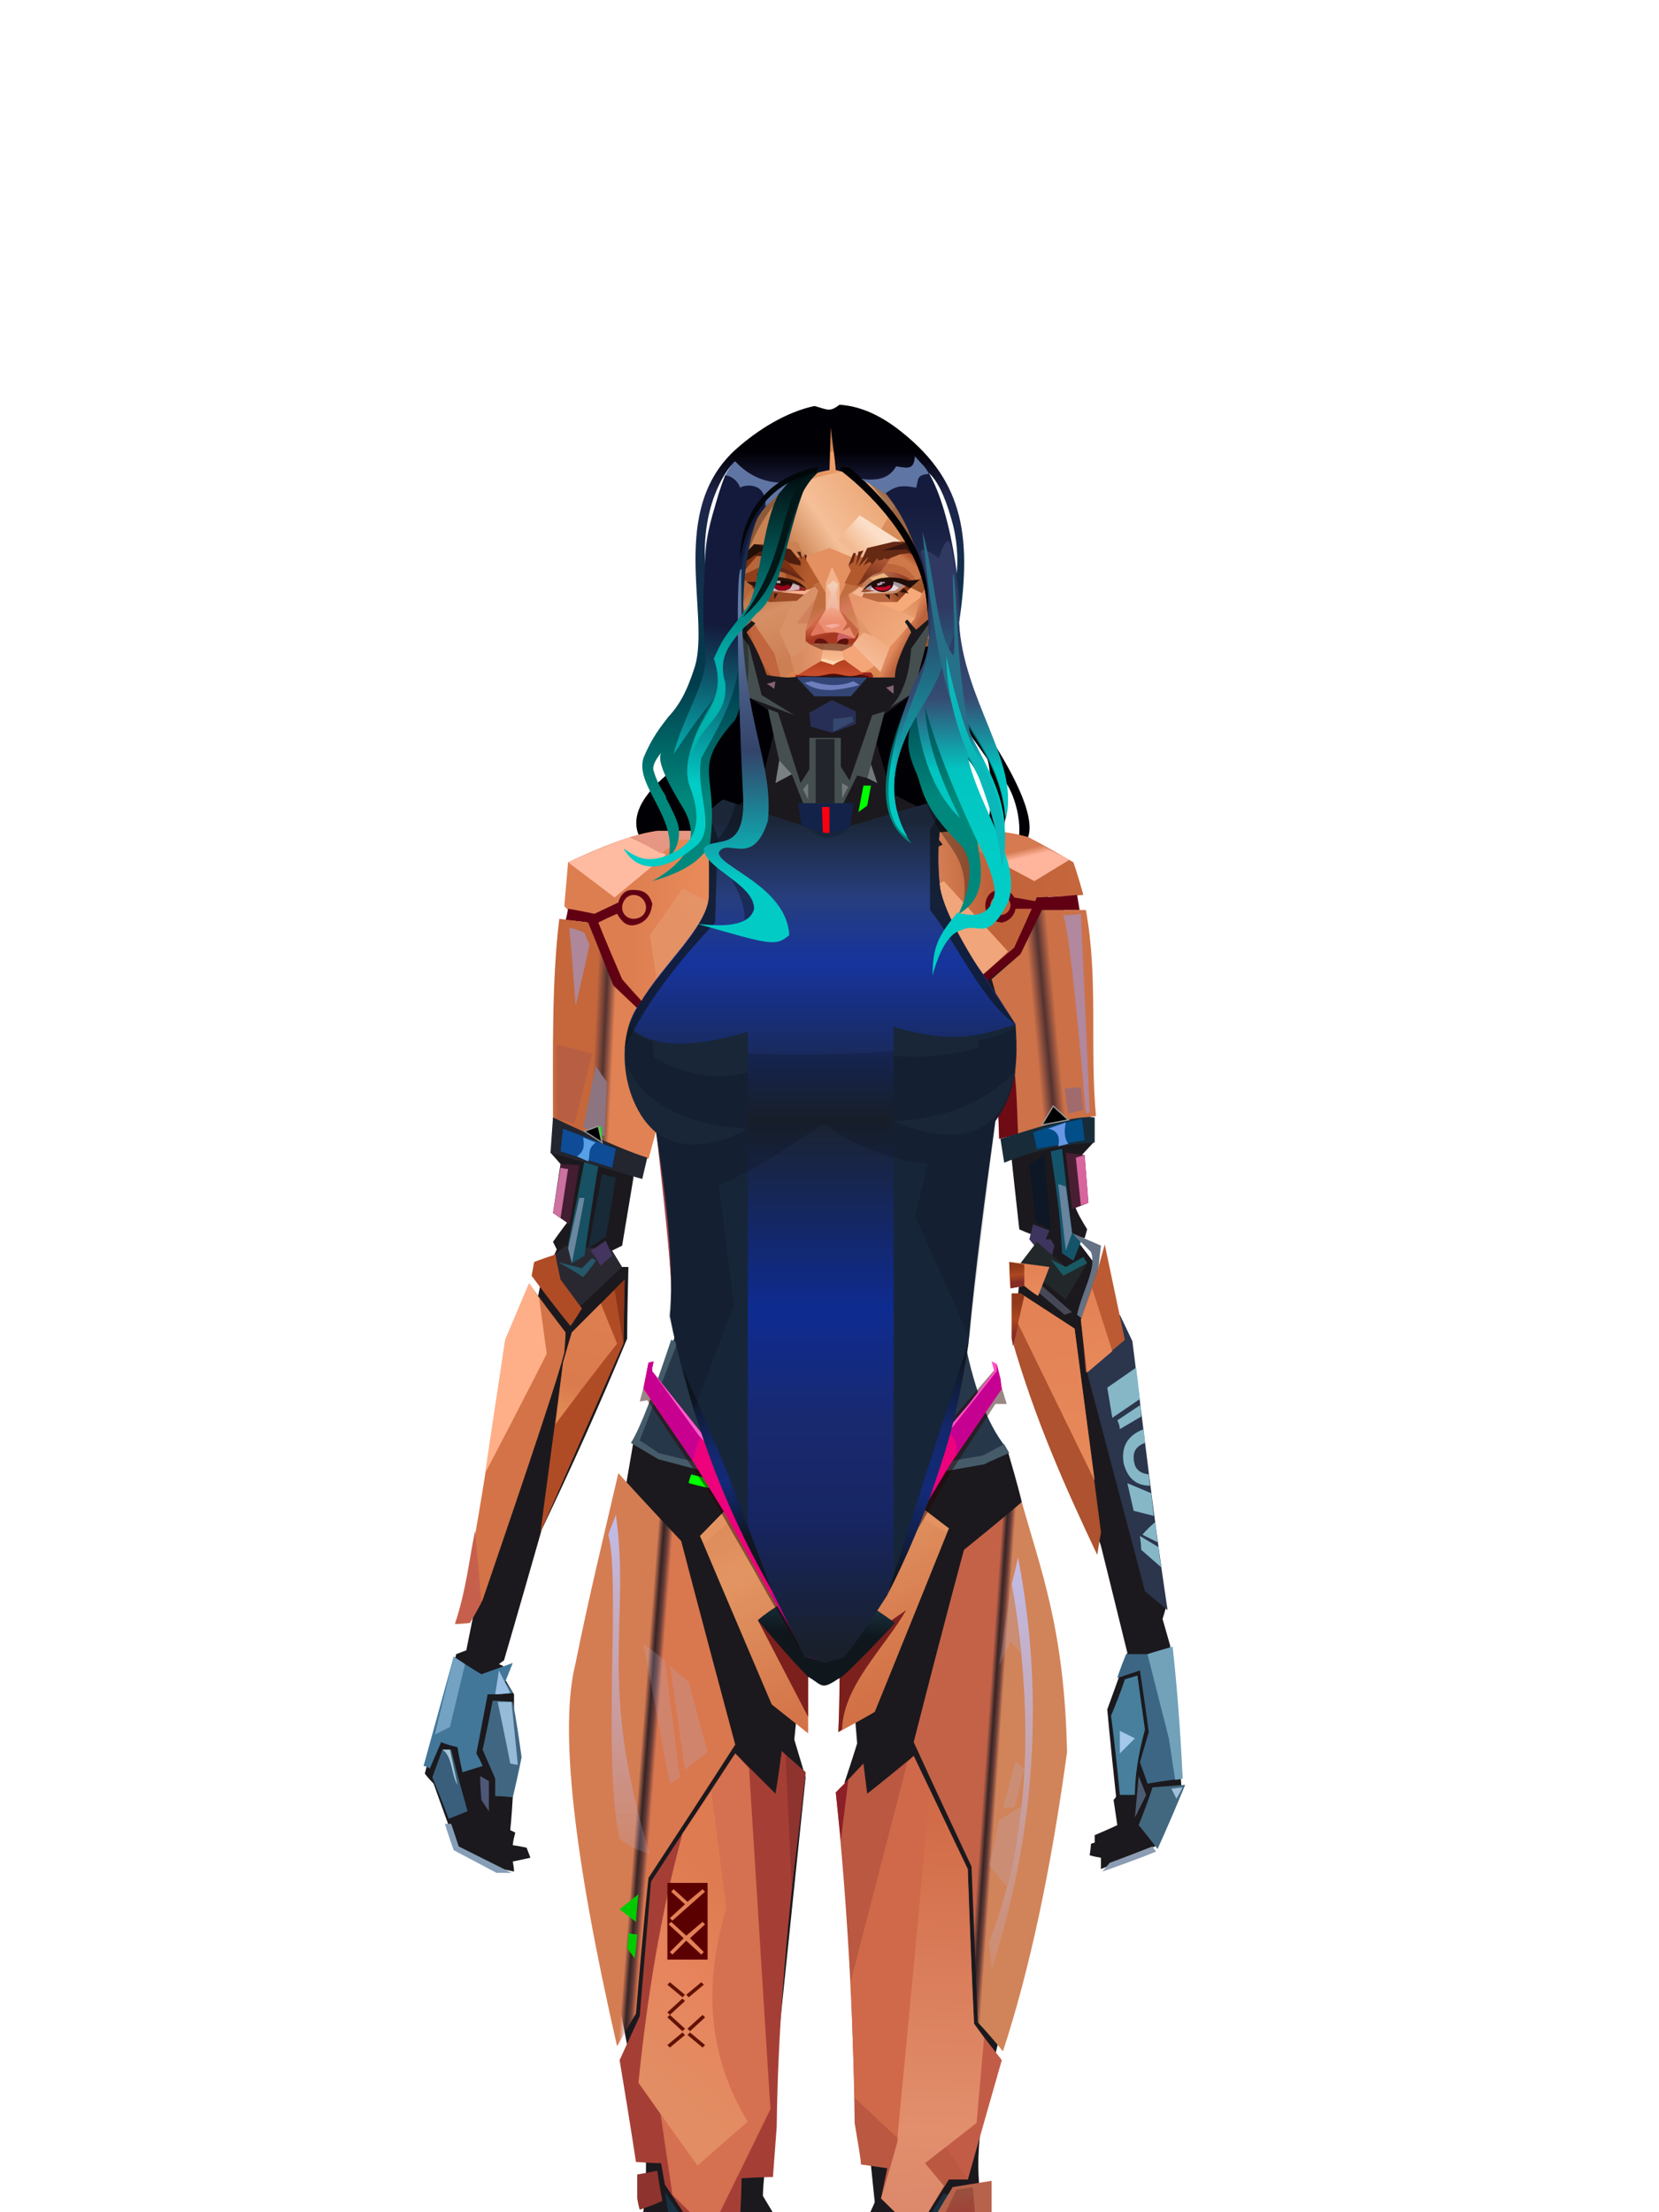 <?xml version="1.0" encoding="UTF-8"?>
<svg xmlns="http://www.w3.org/2000/svg" xmlns:xlink="http://www.w3.org/1999/xlink" width="1320px" height="1760px" viewBox="0 0 1320 1760" version="1.1">
<defs>
</defs>

<defs>
</defs>
<path d="M 516 671 C 511 652 514 638 527 631 L 516 671 C 513 672 512 672 512 671 C 500 655 507 636 531 616 L 581 464 L 740 464 L 751 534 C 808 610 829 656 815 671 C 814 671 812 674 810 671 C 815 647 801 620 798 621 C 798 621 806 639 795 671 C 794 675 771 687 781 671 C 791 656 789 608 785 603 C 773 586 758 564 757 566 C 756 582 798 686 794 687 C 723 711 608 685 516 671 Z" fill="#010005" id="id-female-5_45_siren_back-0">
</path>
<defs>
<linearGradient x1="68%" y1="4%" x2="68%" y2="39%" id="id-android-female-6.8_android_4-0">
<stop stop-color="#cf915b" offset="0%">
</stop>
<stop stop-color="#a2582e" offset="100%">
</stop>
</linearGradient>
<linearGradient x1="63%" y1="29%" x2="43%" y2="65%" id="id-android-female-6.8_android_4-1">
<stop stop-color="#ef9d68" offset="0%">
</stop>
<stop stop-color="#ca8252" offset="100%">
</stop>
</linearGradient>
<linearGradient x1="60%" y1="73%" x2="11%" y2="32%" id="id-android-female-6.8_android_4-2">
<stop stop-color="#f0a97b" offset="0%">
</stop>
<stop stop-color="#e7976b" offset="100%">
</stop>
</linearGradient>
<linearGradient x1="79%" y1="15%" x2="31%" y2="87%" id="id-android-female-6.8_android_4-3">
<stop stop-color="#d98757" offset="0%">
</stop>
<stop stop-color="#e99f6f" offset="100%">
</stop>
</linearGradient>
<radialGradient cx="50%" cy="46%" r="72%" id="id-android-female-6.8_android_4-4" fx="50%" fy="46%" gradientTransform="translate(0.5,0.465) scale(0.889,1) rotate(90) scale(1,1) translate(-0.5,-0.465)">
<stop stop-color="#fbaf7c" offset="0%">
</stop>
<stop stop-color="#8e4218" offset="100%">
</stop>
</radialGradient>
<linearGradient x1="32%" y1="4%" x2="54%" y2="75%" id="id-android-female-6.8_android_4-5">
<stop stop-color="#b5673b" offset="0%">
</stop>
<stop stop-color="#d69065" offset="38%">
</stop>
<stop stop-color="#cd7f54" offset="100%">
</stop>
</linearGradient>
<linearGradient x1="11%" y1="50%" x2="57%" y2="50%" id="id-android-female-6.8_android_4-6">
<stop stop-color="#d88a61" offset="0%">
</stop>
<stop stop-color="#f4a678" offset="100%">
</stop>
</linearGradient>
<linearGradient x1="50%" y1="0%" x2="50%" y2="100%" id="id-android-female-6.8_android_4-7">
<stop stop-color="#df8a54" offset="0%">
</stop>
<stop stop-color="#bd693b" offset="100%">
</stop>
</linearGradient>
<linearGradient x1="50%" y1="0%" x2="50%" y2="65%" id="id-android-female-6.8_android_4-8">
<stop stop-color="#e8a174" offset="0%">
</stop>
<stop stop-color="#f9bb92" offset="100%">
</stop>
</linearGradient>
<linearGradient x1="93%" y1="38%" x2="20%" y2="70%" id="id-android-female-6.8_android_4-9">
<stop stop-color="#eba776" offset="0%">
</stop>
<stop stop-color="#f5bf98" offset="60%">
</stop>
<stop stop-color="#ca8252" offset="100%">
</stop>
</linearGradient>
<linearGradient x1="17%" y1="66%" x2="58%" y2="41%" id="id-android-female-6.8_android_4-10">
<stop stop-color="#f3ba91" offset="0%">
</stop>
<stop stop-color="#fcdfc9" offset="100%">
</stop>
</linearGradient>
<linearGradient x1="25%" y1="46%" x2="50%" y2="58%" id="id-android-female-6.8_android_4-11">
<stop stop-color="#b55e35" offset="0%">
</stop>
<stop stop-color="#c46a3c" offset="100%">
</stop>
</linearGradient>
<linearGradient x1="75%" y1="15%" x2="41%" y2="68%" id="id-android-female-6.8_android_4-12">
<stop stop-color="#f0aa7e" offset="0%">
</stop>
<stop stop-color="#f5bb97" offset="100%">
</stop>
</linearGradient>
<linearGradient x1="43%" y1="47%" x2="85%" y2="53%" id="id-android-female-6.8_android_4-13">
<stop stop-color="#903f1b" offset="0%">
</stop>
<stop stop-color="#b45c2e" offset="100%">
</stop>
</linearGradient>
<linearGradient x1="65%" y1="43%" x2="13%" y2="55%" id="id-android-female-6.8_android_4-14">
<stop stop-color="#7b3014" offset="0%">
</stop>
<stop stop-color="#813113" offset="100%">
</stop>
</linearGradient>
<linearGradient x1="85%" y1="61%" x2="16%" y2="50%" id="id-android-female-6.8_android_4-15">
<stop stop-color="#e3956c" offset="0%">
</stop>
<stop stop-color="#d0825c" offset="100%">
</stop>
</linearGradient>
<linearGradient x1="50%" y1="34%" x2="72%" y2="84%" id="id-android-female-6.8_android_4-16">
<stop stop-color="#c06e40" offset="0%">
</stop>
<stop stop-color="#d7795c" offset="42%">
</stop>
<stop stop-color="#d07e52" offset="59%">
</stop>
<stop stop-color="#db885d" offset="100%">
</stop>
</linearGradient>
<linearGradient x1="50%" y1="50%" x2="50%" y2="78%" id="id-android-female-6.8_android_4-17">
<stop stop-color="#f3b28c" offset="0%">
</stop>
<stop stop-color="#ec8c70" offset="100%">
</stop>
</linearGradient>
<linearGradient x1="36%" y1="33%" x2="50%" y2="71%" id="id-android-female-6.8_android_4-18">
<stop stop-color="#d26945" offset="0%">
</stop>
<stop stop-color="#a63821" offset="100%">
</stop>
</linearGradient>
<linearGradient x1="0%" y1="50%" x2="100%" y2="50%" id="id-android-female-6.8_android_4-19">
<stop stop-color="#c46f40" offset="0%">
</stop>
<stop stop-color="#df9f77" offset="42%">
</stop>
<stop stop-color="#c36f3f" offset="100%">
</stop>
</linearGradient>
<linearGradient x1="50%" y1="57%" x2="-8%" y2="54%" id="id-android-female-6.8_android_4-20">
<stop stop-color="#9c4a26" offset="0%">
</stop>
<stop stop-color="#662a11" offset="100%">
</stop>
</linearGradient>
<linearGradient x1="14%" y1="61%" x2="23%" y2="56%" id="id-android-female-6.8_android_4-21">
<stop stop-color="#ab4b21" offset="0%">
</stop>
<stop stop-color="#b45c31" offset="100%">
</stop>
</linearGradient>
<linearGradient x1="48%" y1="50%" x2="55%" y2="57%" id="id-android-female-6.8_android_4-22">
<stop stop-color="#e1885b" offset="0%">
</stop>
<stop stop-color="#b8603b" offset="100%">
</stop>
</linearGradient>
<linearGradient x1="50%" y1="0%" x2="43%" y2="121%" id="id-android-female-6.8_android_4-23">
<stop stop-color="#f3d2ba" offset="0%">
</stop>
<stop stop-color="#eeab96" offset="100%">
</stop>
</linearGradient>
<linearGradient x1="100%" y1="37%" x2="80%" y2="57%" id="id-android-female-6.8_android_4-24">
<stop stop-color="#9e421e" offset="0%">
</stop>
<stop stop-color="#cf784a" offset="100%">
</stop>
</linearGradient>
<linearGradient x1="55%" y1="43%" x2="43%" y2="53%" id="id-android-female-6.8_android_4-25">
<stop stop-color="#be663b" offset="0%">
</stop>
<stop stop-color="#b3592e" offset="100%">
</stop>
</linearGradient>
<linearGradient x1="72%" y1="4%" x2="28%" y2="76%" id="id-android-female-6.8_android_4-26">
<stop stop-color="#b15a37" offset="0%">
</stop>
<stop stop-color="#7d341b" offset="100%">
</stop>
</linearGradient>
<linearGradient x1="22%" y1="50%" x2="83%" y2="50%" id="id-android-female-6.8_android_4-27">
<stop stop-color="#c2805e" offset="0%">
</stop>
<stop stop-color="#903a22" offset="100%">
</stop>
</linearGradient>
<linearGradient x1="82%" y1="54%" x2="50%" y2="59%" id="id-android-female-6.8_android_4-28">
<stop stop-color="#843818" offset="0%">
</stop>
<stop stop-color="#ba663f" offset="100%">
</stop>
</linearGradient>
<linearGradient x1="25%" y1="53%" x2="75%" y2="52%" id="id-android-female-6.8_android_4-29">
<stop stop-color="#e1bb9f" offset="0%">
</stop>
<stop stop-color="#c08666" offset="100%">
</stop>
</linearGradient>
<linearGradient x1="50%" y1="0%" x2="50%" y2="80%" id="id-android-female-6.8_android_4-30">
<stop stop-color="#b2401e" offset="0%">
</stop>
<stop stop-color="#c84d2c" offset="100%">
</stop>
</linearGradient>
<linearGradient x1="50%" y1="0%" x2="50%" y2="100%" id="id-android-female-6.8_android_4-31">
<stop stop-color="#ec5f3d" offset="0%">
</stop>
<stop stop-color="#d65032" offset="100%">
</stop>
</linearGradient>
<linearGradient x1="109%" y1="50%" x2="23%" y2="43%" id="id-android-female-6.8_android_4-32">
<stop stop-color="#b55d33" offset="0%">
</stop>
<stop stop-color="#c18055" offset="100%">
</stop>
</linearGradient>
<linearGradient x1="59%" y1="21%" x2="43%" y2="83%" id="id-android-female-6.8_android_4-33">
<stop stop-color="#de7b50" offset="0%">
</stop>
<stop stop-color="#e7845d" offset="48%">
</stop>
<stop stop-color="#e28d63" offset="100%">
</stop>
</linearGradient>
<linearGradient x1="51%" y1="7%" x2="50%" y2="100%" id="id-android-female-6.8_android_4-34">
<stop stop-color="#d26c48" offset="0%">
</stop>
<stop stop-color="#e28f6d" offset="75%">
</stop>
<stop stop-color="#da876b" offset="100%">
</stop>
</linearGradient>
<linearGradient x1="41%" y1="23%" x2="50%" y2="94%" id="id-android-female-6.8_android_4-35">
<stop stop-color="#9a4f3d" offset="0%">
</stop>
<stop stop-color="#9e4237" offset="100%">
</stop>
</linearGradient>
<filter width="313%" height="394%" x="-104%" y="-149%" id="id-android-female-6.8_android_4-36" filterUnits="objectBoundingBox">
<feMorphology result="id-android-female-6.8_android_4-37" in="SourceAlpha" operator="dilate" radius="2">
</feMorphology>
<feOffset result="id-android-female-6.8_android_4-38" in="id-android-female-6.8_android_4-37" dx="0" dy="0">
</feOffset>
<feGaussianBlur result="id-android-female-6.8_android_4-40" in="id-android-female-6.8_android_4-38" stdDeviation="5">
</feGaussianBlur>
<feColorMatrix in="id-android-female-6.8_android_4-40" type="matrix" values="0 0 0 0 0 0 0 0 0 1 0 0 0 0 0 0 0 0 1 0">
</feColorMatrix>
</filter>
<path d="M 216 660 C 228 665 234 667 234 667 C 233 671 232 674 232 674 L 216 670 C 216 663 216 660 216 660 Z" id="id-android-female-6.8_android_4-43">
</path>
<path d="M 216 660 C 228 665 234 667 234 667 C 233 671 232 674 232 674 L 216 670 C 216 663 216 660 216 660 Z" id="id-android-female-6.8_android_4-43">
</path>
<filter width="319%" height="460%" x="-110%" y="-180%" id="id-android-female-6.8_android_4-45" filterUnits="objectBoundingBox">
<feMorphology result="id-android-female-6.8_android_4-37" in="SourceAlpha" operator="dilate" radius="2">
</feMorphology>
<feOffset result="id-android-female-6.8_android_4-38" in="id-android-female-6.8_android_4-37" dx="0" dy="0">
</feOffset>
<feGaussianBlur result="id-android-female-6.8_android_4-40" in="id-android-female-6.8_android_4-38" stdDeviation="5">
</feGaussianBlur>
<feColorMatrix in="id-android-female-6.8_android_4-40" type="matrix" values="0 0 0 0 0 0 0 0 0 1 0 0 0 0 0 0 0 0 1 0">
</feColorMatrix>
</filter>
<path d="M 211 692 C 222 695 228 696 228 696 C 229 691 229 689 229 689 L 213 685 C 211 690 211 692 211 692 Z" id="id-android-female-6.8_android_4-52">
</path>
<path d="M 211 692 C 222 695 228 696 228 696 C 229 691 229 689 229 689 L 213 685 C 211 690 211 692 211 692 Z" id="id-android-female-6.8_android_4-52">
</path>
<linearGradient x1="62%" y1="95%" x2="44%" y2="20%" id="id-android-female-6.8_android_4-54">
<stop stop-color="#d27146" offset="0%">
</stop>
<stop stop-color="#e29562" offset="46%">
</stop>
<stop stop-color="#d17045" offset="100%">
</stop>
</linearGradient>
<linearGradient x1="50%" y1="10%" x2="50%" y2="43%" id="id-android-female-6.8_android_4-55">
<stop stop-color="#c26338" offset="0%">
</stop>
<stop stop-color="#c4643b" offset="15%">
</stop>
<stop stop-color="#993e1b" offset="68%">
</stop>
<stop stop-color="#b7512b" offset="100%">
</stop>
</linearGradient>
<linearGradient x1="50%" y1="0%" x2="50%" y2="92%" id="id-android-female-6.8_android_4-56">
<stop stop-color="#e58656" offset="0%">
</stop>
<stop stop-color="#e39361" offset="100%">
</stop>
</linearGradient>
<linearGradient x1="51%" y1="32%" x2="49%" y2="65%" id="id-android-female-6.8_android_4-57">
<stop stop-color="#23475c" offset="0%">
</stop>
<stop stop-color="#0f171d" offset="100%">
</stop>
</linearGradient>
<linearGradient x1="71%" y1="45%" x2="36%" y2="50%" id="id-android-female-6.8_android_4-58">
<stop stop-color="#c86757" offset="0%">
</stop>
<stop stop-color="#c46654" offset="49%" stop-opacity="0.332">
</stop>
<stop stop-color="#bf6450" offset="100%">
</stop>
</linearGradient>
<linearGradient x1="52%" y1="50%" x2="48%" y2="50%" id="id-android-female-6.8_android_4-59">
<stop stop-color="#905c5f" offset="0%">
</stop>
<stop stop-color="#a6484f" offset="100%">
</stop>
</linearGradient>
<linearGradient x1="64%" y1="52%" x2="32%" y2="49%" id="id-android-female-6.8_android_4-60">
<stop stop-color="#c86757" offset="0%">
</stop>
<stop stop-color="#c46654" offset="49%" stop-opacity="0.332">
</stop>
<stop stop-color="#bf6450" offset="100%">
</stop>
</linearGradient>
<linearGradient x1="84%" y1="50%" x2="36%" y2="50%" id="id-android-female-6.8_android_4-61">
<stop stop-color="#a6484f" offset="0%">
</stop>
<stop stop-color="#c35651" offset="100%">
</stop>
</linearGradient>
<linearGradient x1="49%" y1="100%" x2="56%" y2="0%" id="id-android-female-6.8_android_4-62">
<stop stop-color="#e39165" offset="0%">
</stop>
<stop stop-color="#f0a57a" offset="100%">
</stop>
</linearGradient>
<linearGradient x1="100%" y1="47%" x2="12%" y2="48%" id="id-android-female-6.8_android_4-63">
<stop stop-color="#c5663d" offset="0%">
</stop>
<stop stop-color="#c1633a" offset="21%">
</stop>
<stop stop-color="#eda377" offset="46%">
</stop>
<stop stop-color="#eb8c5c" offset="80%">
</stop>
<stop stop-color="#dc7e50" offset="100%">
</stop>
</linearGradient>
<linearGradient x1="60%" y1="42%" x2="67%" y2="54%" id="id-android-female-6.8_android_4-64">
<stop stop-color="#d57a51" offset="0%">
</stop>
<stop stop-color="#ffb49c" offset="100%">
</stop>
</linearGradient>
<linearGradient x1="14%" y1="62%" x2="86%" y2="46%" id="id-android-female-6.8_android_4-65">
<stop stop-color="#e39165" offset="0%">
</stop>
<stop stop-color="#f0a57a" offset="100%">
</stop>
</linearGradient>
<linearGradient x1="60%" y1="46%" x2="40%" y2="50%" id="id-android-female-6.8_android_4-66">
<stop stop-color="#cc7147" offset="0%">
</stop>
<stop stop-color="#c46654" offset="49%" stop-opacity="0.332">
</stop>
<stop stop-color="#cd7249" offset="100%">
</stop>
</linearGradient>
<radialGradient cx="48%" cy="43%" r="64%" id="id-android-female-6.8_android_4-67" fx="48%" fy="43%" gradientTransform="translate(0.481,0.435) scale(1,0.889) rotate(90) translate(-0.481,-0.435)">
<stop stop-color="#eea277" offset="0%">
</stop>
<stop stop-color="#d37547" offset="62%">
</stop>
<stop stop-color="#bc5b33" offset="100%">
</stop>
</radialGradient>
<radialGradient cx="48%" cy="43%" r="58%" id="id-android-female-6.8_android_4-68" fx="48%" fy="43%" gradientTransform="translate(0.481,0.435) scale(1,0.97) rotate(90) translate(-0.481,-0.435)">
<stop stop-color="#eea277" offset="0%">
</stop>
<stop stop-color="#d37547" offset="62%">
</stop>
<stop stop-color="#bc5b33" offset="100%">
</stop>
</radialGradient>
<linearGradient x1="62%" y1="49%" x2="26%" y2="49%" id="id-android-female-6.8_android_4-69">
<stop stop-color="#26272b" offset="0%">
</stop>
<stop stop-color="#07438b" offset="100%">
</stop>
</linearGradient>
<linearGradient x1="100%" y1="50%" x2="46%" y2="58%" id="id-android-female-6.8_android_4-70">
<stop stop-color="#07438b" offset="0%">
</stop>
<stop stop-color="#26272b" offset="100%">
</stop>
</linearGradient>
<linearGradient x1="59%" y1="52%" x2="41%" y2="50%" id="id-android-female-6.8_android_4-71">
<stop stop-color="#e08253" offset="0%">
</stop>
<stop stop-color="#c46654" offset="49%" stop-opacity="0.332">
</stop>
<stop stop-color="#c5673b" offset="100%">
</stop>
</linearGradient>
<linearGradient x1="54%" y1="52%" x2="46%" y2="50%" id="id-android-female-6.8_android_4-72">
<stop stop-color="#d9774e" offset="0%">
</stop>
<stop stop-color="#c46654" offset="34%" stop-opacity="0.44">
</stop>
<stop stop-color="#c26552" offset="61%" stop-opacity="0.154">
</stop>
<stop stop-color="#d47d53" offset="100%">
</stop>
</linearGradient>
<linearGradient x1="54%" y1="52%" x2="46%" y2="50%" id="id-android-female-6.8_android_4-73">
<stop stop-color="#d18459" offset="0%">
</stop>
<stop stop-color="#c46654" offset="34%" stop-opacity="0.44">
</stop>
<stop stop-color="#c26552" offset="61%" stop-opacity="0.154">
</stop>
<stop stop-color="#c46248" offset="100%">
</stop>
</linearGradient>
<linearGradient x1="50%" y1="0%" x2="50%" y2="100%" id="id-android-female-6.8_android_4-74">
<stop stop-color="#c1bdea" offset="0%">
</stop>
<stop stop-color="#beb6df" offset="100%" stop-opacity="0.166">
</stop>
</linearGradient>
<linearGradient x1="50%" y1="0%" x2="50%" y2="100%" id="id-android-female-6.8_android_4-75">
<stop stop-color="#c1bdea" offset="0%">
</stop>
<stop stop-color="#beb6df" offset="100%" stop-opacity="0.166">
</stop>
</linearGradient>
<linearGradient x1="0%" y1="-211%" x2="50%" y2="136%" id="id-android-female-6.8_android_4-76">
<stop stop-color="#d06c41" offset="0%">
</stop>
<stop stop-color="#ec8e5f" offset="100%">
</stop>
</linearGradient>
<linearGradient x1="50%" y1="19%" x2="54%" y2="78%" id="id-android-female-6.8_android_4-77">
<stop stop-color="#913919" offset="0%">
</stop>
<stop stop-color="#ab4722" offset="50%">
</stop>
<stop stop-color="#842c26" offset="100%">
</stop>
</linearGradient>
<linearGradient x1="50%" y1="19%" x2="51%" y2="78%" id="id-android-female-6.8_android_4-78">
<stop stop-color="#913919" offset="0%">
</stop>
<stop stop-color="#ab4722" offset="50%">
</stop>
<stop stop-color="#842c26" offset="100%">
</stop>
</linearGradient>
<linearGradient x1="41%" y1="-307%" x2="50%" y2="168%" id="id-android-female-6.8_android_4-79">
<stop stop-color="#d06c41" offset="0%">
</stop>
<stop stop-color="#ec8e5f" offset="100%">
</stop>
</linearGradient>
<linearGradient x1="43%" y1="-307%" x2="50%" y2="168%" id="id-android-female-6.8_android_4-80">
<stop stop-color="#d06c41" offset="0%">
</stop>
<stop stop-color="#ec8e5f" offset="100%">
</stop>
</linearGradient>
<linearGradient x1="55%" y1="11%" x2="44%" y2="93%" id="id-android-female-6.8_android_4-81">
<stop stop-color="#dc7e50" offset="0%">
</stop>
<stop stop-color="#da7b4d" offset="73%">
</stop>
<stop stop-color="#e08955" offset="100%">
</stop>
</linearGradient>
</defs>
<g transform="translate(337,332)" id="id-android-female-6.8_android_4-82">
<g transform="translate(224,0)" id="id-android-female-6.8_android_4-83">
<g transform="translate(172,115)" id="id-android-female-6.8_android_4-84">
<polygon points="14 1 18 0 25 8 27 21 24 41 14 66 0 68" fill="url(#id-android-female-6.8_android_4-0)" id="id-android-female-6.8_android_4-85">
</polygon>
<polygon points="12 48 19 50 23 42 26 24 20 12 12 22" fill="#cb8154" id="id-android-female-6.8_android_4-86">
</polygon>
<polygon points="11 21 17 10 20 5 24 7 26 24 20 36 18 31 20 16 9 29" fill="#8e4015" id="id-android-female-6.8_android_4-87">
</polygon>
<polygon points="10 28 11 38 8 45 13 49 19 38 13 24" fill="#7d3102" id="id-android-female-6.8_android_4-88">
</polygon>
<polygon points="12 18 17 17 18 9" fill="#5b1c00" id="id-android-female-6.8_android_4-89">
</polygon>
<polygon points="18 50 10 51 8 50 5 61 12 63 14 61" fill="#e68969" id="id-android-female-6.8_android_4-90">
</polygon>
</g>
<g transform="translate(0,113)" id="id-android-female-6.8_android_4-91">
<polygon points="13 0 5 0 0 13 4 36 13 63 25 67" fill="#d07c59" id="id-android-female-6.8_android_4-92">
</polygon>
<polygon points="5 9 0 13 4 36 13 63 25 67 13 24" fill="#ca7f53" id="id-android-female-6.8_android_4-92">
</polygon>
<polygon points="18 46 14 47 7 32 11 26 4 9 6 5 16 20 17 29" fill="#ab5e32" id="id-android-female-6.8_android_4-94">
</polygon>
<polygon points="13 62 20 62 18 49 11 53" fill="#ae6135" id="id-android-female-6.8_android_4-95">
</polygon>
<polygon points="25 68 13 63 20 62 17 46 14 47 13 44 14 29 17 26 14 22 10 19 10 11 17 20" fill="#7d3001" id="id-android-female-6.8_android_4-96">
</polygon>
<polygon points="13 9 4 3 5 0 12 0" fill="#e19b77" id="id-android-female-6.8_android_4-97">
</polygon>
</g>
<path d="M 29 199 C 21 167 16 144 15 130 C 4 44 33 0 103 0 C 180 0 191 63 186 119 C 183 157 173 191 170 202 C 169 206 167 213 164 217 C 143 234 127 244 115 249 L 81 249 C 71 246 56 236 36 218 C 34 215 32 208 29 199 Z" fill="#d1865a" opacity="0.966" id="id-android-female-6.8_android_4-98">
</path>
<polygon points="36 106 25 118 37 39 104 9 160 39 166 105 106 122" fill="url(#id-android-female-6.8_android_4-1)" id="id-android-female-6.8_android_4-99">
</polygon>
<polygon points="120 178 110 136 130 128 178 139 169 176 139 192" fill="url(#id-android-female-6.8_android_4-2)" id="id-android-female-6.8_android_4-100">
</polygon>
<polygon points="169 161 135 146 164 134 176 140" fill="#f6aa7a" id="id-android-female-6.8_android_4-101">
</polygon>
<polygon points="169 161 156 155 176 140" fill="url(#id-android-female-6.8_android_4-3)" id="id-android-female-6.8_android_4-101">
</polygon>
<path d="M 19 155 C 17 145 16 137 15 130 C 4 44 33 0 103 0 C 180 0 191 63 186 119 C 185 128 184 136 183 145 L 148 128 L 142 124 L 162 99 C 162 80 157 59 148 36 C 125 28 107 26 95 28 C 83 31 66 39 45 53 L 39 91 L 28 114 L 42 106 L 19 155 Z" fill="url(#id-android-female-6.8_android_4-4)" opacity="0.966" id="id-android-female-6.8_android_4-98">
</path>
<polygon points="77 145 37 128 23 149 57 218 88 200" fill="url(#id-android-female-6.8_android_4-5)" id="id-android-female-6.8_android_4-104">
</polygon>
<polygon points="69 192 59 171 70 146 85 132 94 140 87 186" fill="#d99168" id="id-android-female-6.8_android_4-105">
</polygon>
<polygon points="85 180 68 192 72 205 130 208 138 197 114 170" fill="url(#id-android-female-6.8_android_4-6)" id="id-android-female-6.8_android_4-106">
</polygon>
<polygon points="74 204 70 202 57 211 76 239 132 235 143 205 136 197 125 204" fill="url(#id-android-female-6.8_android_4-7)" id="id-android-female-6.8_android_4-107">
</polygon>
<polygon points="91 200 95 178 107 178 112 200" fill="url(#id-android-female-6.8_android_4-8)" id="id-android-female-6.8_android_4-108">
</polygon>
<path d="M 38 101 L 64 86 C 69 68 73 57 76 53 C 79 50 94 46 119 41 L 151 70 L 126 114 L 81 113 L 73 99 L 38 101 Z" fill="url(#id-android-female-6.8_android_4-9)" id="id-android-female-6.8_android_4-109">
</path>
<polygon points="156 99 123 78 105 98 127 111" fill="url(#id-android-female-6.8_android_4-10)" id="id-android-female-6.8_android_4-110">
</polygon>
<polygon points="91 200 93 192 102 194 110 193 112 200" fill="#ffd9b0" id="id-android-female-6.8_android_4-108">
</polygon>
<polygon points="74 218 67 215 74 207 130 206 130 213 119 213" fill="#eda177" id="id-android-female-6.8_android_4-112">
</polygon>
<polygon points="80 211 69 221 89 231 120 232 129 227 123 209" fill="url(#id-android-female-6.8_android_4-11)" id="id-android-female-6.8_android_4-113">
</polygon>
<polygon points="141 204 117 180 128 170 150 185" fill="url(#id-android-female-6.8_android_4-12)" id="id-android-female-6.8_android_4-114">
</polygon>
<polygon points="28 151 39 132 64 125 49 107 32 109 23 145" fill="#b6663a" id="id-android-female-6.8_android_4-115">
</polygon>
<polygon points="80 110 93 132 80 138 34 131 27 127 44 119" fill="url(#id-android-female-6.8_android_4-13)" id="id-android-female-6.8_android_4-116">
</polygon>
<polygon points="30 117 27 127 45 106 61 121 79 130 56 105 40 104" fill="url(#id-android-female-6.8_android_4-14)" id="id-android-female-6.8_android_4-117">
</polygon>
<polygon points="91 140 73 164 89 164 121 175 126 171 133 174 113 148" fill="url(#id-android-female-6.8_android_4-15)" id="id-android-female-6.8_android_4-118">
</polygon>
<polygon points="84 181 93 185 109 186 117 182 120 177" fill="#642c18" opacity="0.599" id="id-android-female-6.8_android_4-119">
</polygon>
<polygon points="123 135 114 141 123 168 123 174 117 180 81 173 80 170 81 166 90 138 86 133 101 127" fill="url(#id-android-female-6.8_android_4-16)" id="id-android-female-6.8_android_4-120">
</polygon>
<polygon points="79 111 99 104 121 113 107 143 98 143" fill="#e49061" id="id-android-female-6.8_android_4-121">
</polygon>
<polygon points="101 119 96 132 96 153 83 175 120 176 107 154 107 132" fill="url(#id-android-female-6.8_android_4-17)" id="id-android-female-6.8_android_4-122">
</polygon>
<polygon points="90 163 83 175 99 175" fill="#df765d" id="id-android-female-6.8_android_4-122">
</polygon>
<path d="M 80 170 L 80 178 L 84 181 L 90 180 L 109 180 L 116 181 C 118 180 120 178 121 176 C 122 174 122 172 122 170 L 119 176 C 114 174 109 172 103 171 C 98 171 92 172 85 174 L 84 173 L 95 154 L 93 156 L 80 170 Z" fill="url(#id-android-female-6.8_android_4-18)" id="id-android-female-6.8_android_4-124">
</path>
<path d="M 105 179 C 106 177 109 176 111 176 C 113 176 116 176 119 176 C 115 174 111 173 107 172 C 106 172 105 174 105 179 Z" fill="#ce6065" id="id-android-female-6.8_android_4-124">
</path>
<path d="M 87 180 L 98 180 C 96 177 94 176 91 176 C 89 176 87 177 87 180 Z" fill="#60140d" id="id-android-female-6.8_android_4-126">
</path>
<path d="M 105 180 L 113 181 C 115 178 114 176 112 176 C 109 176 106 177 105 180 Z" fill="#5b120b" id="id-android-female-6.8_android_4-127">
</path>
<polygon points="88 220 94 227 111 227 116 218" fill="#621608" id="id-android-female-6.8_android_4-128">
</polygon>
<path d="M 76 233 C 85 229 94 226 103 226 C 112 226 121 229 130 233 L 117 246 L 86 246 L 76 233 Z" fill="url(#id-android-female-6.8_android_4-19)" id="id-android-female-6.8_android_4-129">
</path>
<path d="M 113 227 C 117 228 122 230 130 233 L 117 246 L 101 242 L 113 227 Z" fill="#f5b78e" opacity="0.499" id="id-android-female-6.8_android_4-129">
</path>
<path d="M 94 229 C 99 227 100 227 105 227 C 107 227 109 228 112 228 C 109 233 106 236 104 237 C 96 232 93 229 94 229 Z" fill="#f0ba9f" id="id-android-female-6.8_android_4-129">
</path>
<polygon points="80 140 73 146 51 147 37 135 46 132 51 138 73 140" fill="url(#id-android-female-6.8_android_4-20)" id="id-android-female-6.8_android_4-132">
</polygon>
<path d="M 26 119 L 39 110 L 50 111 L 53 114 L 57 114 L 57 112 L 60 114 L 63 114 L 63 113 L 67 116 L 76 118 L 76 115 L 68 105 C 63 104 59 103 55 102 C 52 102 46 101 39 101 L 26 115 L 26 119 Z" fill="#501c0d" id="id-android-female-6.8_android_4-133">
</path>
<polygon points="26 119 39 110 43 107 57 105 39 101 26 115" fill="#220f06" id="id-android-female-6.8_android_4-133">
</polygon>
<polygon points="77 113 73 107 76 107" fill="#501c0d" id="id-android-female-6.8_android_4-135">
</polygon>
<polygon points="80 114 79 109 81 110" fill="#501c0d" id="id-android-female-6.8_android_4-136">
</polygon>
<path d="M 29 199 C 21 167 16 144 15 130 C 15 129 28 148 55 188 L 64 222 L 88 242 L 104 239 L 118 242 L 129 230 C 154 219 166 214 164 217 C 143 234 127 244 115 249 L 81 249 C 71 246 56 236 36 218 C 34 215 32 208 29 199 Z" fill="url(#id-android-female-6.8_android_4-21)" opacity="0.966" id="id-android-female-6.8_android_4-98">
</path>
<path d="M 118 242 L 129 230 L 147 183 L 167 160 L 172 141 L 186 119 C 183 157 173 191 170 202 C 169 206 167 213 164 217 C 145 232 132 241 125 245 C 122 246 120 245 118 242 Z" fill="url(#id-android-female-6.8_android_4-22)" opacity="0.966" id="id-android-female-6.8_android_4-98">
</path>
<polygon points="42 190 29 150 55 188 64 222" fill="#c1673f" opacity="0.966" id="id-android-female-6.8_android_4-98">
</polygon>
<path d="M 182 70 C 184 81 184 98 184 122 C 176 168 172 195 170 202 C 169 206 167 213 164 217 C 150 228 140 235 134 239 L 163 214 L 179 154 L 179 108 L 175 113 L 168 106 L 182 70 Z" fill="#e58f9b" opacity="0.966" id="id-android-female-6.8_android_4-98">
</path>
<path d="M 95 166 L 101 168 C 107 166 108 165 107 165 C 104 164 100 164 95 166 Z" fill="#f5aa9c" id="id-android-female-6.8_android_4-141">
</path>
<polygon points="107 154 100 151 96 154 100 140 97 134 102 130 106 133 104 140" fill="url(#id-android-female-6.8_android_4-23)" id="id-android-female-6.8_android_4-142">
</polygon>
<polygon points="108 154 122 169 119 175 115 167 109 170 113 164" fill="#c56443" id="id-android-female-6.8_android_4-143">
</polygon>
<path d="M 166 131 C 169 130 171 129 172 127 C 173 125 174 121 175 115 L 164 104 L 151 105 L 137 122 L 166 131 Z" fill="url(#id-android-female-6.8_android_4-24)" id="id-android-female-6.8_android_4-144">
</path>
<polygon points="123 135 117 140 124 143 131 139" fill="#f3b693" id="id-android-female-6.8_android_4-145">
</polygon>
<path d="M 111 132 L 124 135 L 168 130 C 165 125 162 121 157 119 C 152 117 147 116 139 117 L 119 109 L 114 118 L 116 122 L 111 132 Z" fill="url(#id-android-female-6.8_android_4-25)" id="id-android-female-6.8_android_4-146">
</path>
<polygon points="121 134 134 113 150 109 138 125" fill="url(#id-android-female-6.8_android_4-26)" id="id-android-female-6.8_android_4-147">
</polygon>
<path d="M 124 135 C 128 128 134 124 142 123 C 150 122 158 125 168 132 L 124 135 Z" fill="url(#id-android-female-6.8_android_4-27)" id="id-android-female-6.8_android_4-148">
</path>
<polygon points="125 143 138 147 153 147 165 134 158 130 127 138" fill="url(#id-android-female-6.8_android_4-28)" id="id-android-female-6.8_android_4-149">
</polygon>
<path d="M 128 135 L 126 139 L 151 140 L 160 134 C 155 130 150 128 145 128 C 140 128 134 131 128 135 Z" fill="#e9d5df" id="id-android-female-6.8_android_4-150">
</path>
<path d="M 130 140 L 133 135 L 150 133 L 156 137 L 160 134 C 155 130 149 128 142 129 C 135 130 130 133 126 139 L 130 140 Z" fill="#000000" opacity="0.295" id="id-android-female-6.8_android_4-151">
</path>
<polygon points="124 140 143 140 152 140 160 134 158 133 151 138 128 139" fill="url(#id-android-female-6.8_android_4-29)" id="id-android-female-6.8_android_4-152">
</polygon>
<polygon points="129 135 128 137 136 138 129 139 124 139 125 138" fill="#9d5133" id="id-android-female-6.8_android_4-153">
</polygon>
<polygon points="134 130 131 128 142 124 146 127" fill="#edb57f" id="id-android-female-6.8_android_4-154">
</polygon>
<path d="M 132 134 C 134 137 137 139 142 139 C 148 138 150 135 150 130 C 145 129 141 129 138 129 C 136 130 134 131 132 134 Z" fill="#200c09" id="id-android-female-6.8_android_4-155">
</path>
<path d="M 135 135 C 135 137 137 138 142 138 C 147 137 149 136 147 133 C 147 134 145 134 143 135 C 141 135 138 135 135 135 Z" fill="#bf0526" id="id-android-female-6.8_android_4-155">
</path>
<polygon points="139 132 137 132 137 134 141 133 141 132 143 132 143 131 139 131" fill="#b49ebb" id="id-android-female-6.8_android_4-157">
</polygon>
<path d="M 125 138 C 132 133 138 130 144 130 C 150 130 156 132 163 136 L 171 129 L 162 130 C 154 127 147 127 140 128 C 134 129 129 133 125 138 Z" fill="#200f09" id="id-android-female-6.8_android_4-158">
</path>
<polygon points="147 145 147 141 143 141" fill="#2d130a" id="id-android-female-6.8_android_4-159">
</polygon>
<polygon points="150 140 154 143 153 140" fill="#2d130a" id="id-android-female-6.8_android_4-160">
</polygon>
<polygon points="155 139 162 140 158 136 157 137" fill="#2d130a" id="id-android-female-6.8_android_4-161">
</polygon>
<polygon points="122 119 130 111 126 118 131 115 133 117 137 112 138 114 142 113 142 112 145 113 155 109 163 108 174 117 174 112 162 99 150 99 129 104" fill="#662913" id="id-android-female-6.8_android_4-162">
</polygon>
<polygon points="160 105 174 117 174 112 162 99 141 106" fill="#36150e" id="id-android-female-6.8_android_4-162">
</polygon>
<polygon points="77 210 72 210 72 205 79 205 125 203 132 203 134 206 131 209" fill="#97211c" id="id-android-female-6.8_android_4-164">
</polygon>
<polygon points="77 209 75 209 76 206 102 200 130 206 131 208" fill="#530c03" id="id-android-female-6.8_android_4-165">
</polygon>
<path d="M 74 205 C 80 206 84 206 88 206 C 93 206 97 204 102 204 C 107 204 111 206 115 206 C 118 206 122 205 126 204 C 121 200 116 197 111 193 C 110 193 106 194 102 197 C 96 195 93 194 92 194 C 87 197 80 201 74 205 Z" fill="url(#id-android-female-6.8_android_4-30)" id="id-android-female-6.8_android_4-166">
</path>
<path d="M 76 209 C 79 211 86 224 103 223 C 119 222 123 211 129 208 C 117 206 117 207 101 208 C 94 209 90 206 76 209 Z" fill="#a13421" id="id-android-female-6.8_android_4-167">
</path>
<path d="M 76 209 C 78 210 80 215 86 218 C 90 221 118 219 122 215 C 124 212 127 209 129 208 C 117 206 117 207 101 208 C 94 209 90 206 76 209 Z" fill="url(#id-android-female-6.8_android_4-31)" id="id-android-female-6.8_android_4-167">
</path>
<path d="M 76 209 C 78 210 80 215 86 218 C 90 221 118 219 122 215 C 124 212 127 209 129 208 C 117 206 118 217 102 218 C 85 219 90 206 76 209 Z" fill="#d04e2f" id="id-android-female-6.8_android_4-167">
</path>
<path d="M 89 212 C 91 214 94 215 97 214 C 101 213 106 212 113 212 C 109 210 106 210 104 210 C 99 211 96 210 91 211 C 90 211 90 212 89 212 Z" fill="#fa827f" id="id-android-female-6.8_android_4-170">
</path>
<polygon points="50 128 50 122 64 123 65 128" fill="url(#id-android-female-6.8_android_4-32)" id="id-android-female-6.8_android_4-171">
</polygon>
<path d="M 41 126 C 47 123 52 121 57 122 C 62 123 70 126 80 131 C 72 123 63 119 54 119 C 46 120 41 122 41 126 Z" fill="#662917" id="id-android-female-6.8_android_4-172">
</path>
<polygon points="60 139 79 141 84 137" fill="#f8b291" id="id-android-female-6.8_android_4-173">
</polygon>
<polygon points="69 138 80 138 80 137 75 134 75 137" fill="#902727" id="id-android-female-6.8_android_4-174">
</polygon>
<path d="M 47 132 L 50 138 C 56 138 60 139 63 138 C 66 138 70 138 75 137 C 75 136 75 135 75 134 C 71 130 65 129 61 128 C 56 127 51 129 47 132 Z" fill="#d2b3b9" id="id-android-female-6.8_android_4-175">
</path>
<path d="M 53 131 C 54 135 56 138 61 138 C 66 138 69 136 70 131 C 66 129 62 128 60 128 C 58 128 56 129 53 131 Z" fill="#250b06" id="id-android-female-6.8_android_4-176">
</path>
<path d="M 57 133 C 55 134 54 135 55 135 C 56 137 58 138 61 138 C 64 138 66 137 68 136 C 68 135 67 133 65 133 C 63 135 60 134 57 133 Z" fill="#920017" id="id-android-female-6.8_android_4-176">
</path>
<path d="M 47 132 L 49 136 C 54 133 57 132 58 132 C 71 131 75 135 75 134 C 71 130 65 129 61 128 C 56 127 51 129 47 132 Z" fill="#000000" opacity="0.3" id="id-android-female-6.8_android_4-175">
</path>
<polygon points="57 132 57 130 60 130 60 132" fill="#bda7a9" id="id-android-female-6.8_android_4-179">
</polygon>
<path d="M 33 131 L 39 135 L 43 134 C 50 131 56 129 61 130 C 66 130 72 132 81 137 C 77 132 72 129 64 128 C 56 126 48 127 41 131 L 33 131 Z" fill="#2c1309" id="id-android-female-6.8_android_4-180">
</path>
<polygon points="43 137 47 135 50 137" fill="#3a180f" id="id-android-female-6.8_android_4-181">
</polygon>
<polygon points="50 139 50 143 53 139" fill="#3a180f" id="id-android-female-6.8_android_4-182">
</polygon>
<polygon points="55 140 58 140 55 145" fill="#3a180f" id="id-android-female-6.8_android_4-183">
</polygon>
<polygon points="122 107 126 106 120 118" fill="#662913" id="id-android-female-6.8_android_4-184">
</polygon>
<polygon points="118 108 120 108 118 115 114 118" fill="#662913" id="id-android-female-6.8_android_4-185">
</polygon>
</g>
<g transform="translate(0,156)" id="id-android-female-6.8_android_4-186">
<path d="M 276 1292 C 206 1292 171 1292 171 1292 C 176 1272 177 1253 177 1233 C 167 1170 162 1139 162 1139 C 131 984 131 836 161 694 C 165 671 167 659 167 659 C 185 634 194 602 203 569 C 198 495 204 419 163 352 C 166 417 167 449 167 449 C 161 485 158 503 158 503 C 152 506 150 507 150 507 C 155 515 157 520 157 520 C 161 520 163 520 163 520 C 162 558 162 577 162 577 C 140 630 117 681 94 729 C 74 799 64 833 64 833 C 61 835 60 836 60 836 C 63 837 64 838 64 838 C 62 840 61 841 61 841 C 68 854 72 860 72 860 C 72 915 71 942 71 942 C 70 959 69 968 69 968 C 71 969 73 970 73 970 C 71 977 71 980 71 980 C 78 981 82 982 82 982 C 84 987 85 990 85 990 C 76 992 71 993 71 993 C 72 998 72 1001 72 1001 C 63 999 58 998 58 998 C 36 986 26 981 26 981 C 14 948 8 931 8 931 C 3 926 1 923 1 923 C 18 860 26 828 26 828 C 31 826 34 825 34 825 C 73 631 93 534 93 534 C 102 515 106 506 106 506 C 104 502 103 500 103 500 C 110 490 114 485 114 485 C 115 459 116 446 116 446 L 101 429 L 131 246 L 217 173 L 267 142 L 282 82 L 259 67 C 248 22 243 0 243 0 C 250 8 254 12 254 12 C 259 8 261 6 261 6 C 263 7 264 8 264 8 C 259 13 257 15 257 15 C 264 26 269 37 273 49 C 284 51 290 51 290 51 C 303 50 314 50 323 50 C 334 49 351 51 351 51 L 375 51 C 375 41 382 26 388 15 C 385 9 383 7 383 7 C 384 5 385 5 385 5 C 389 10 392 13 392 13 C 401 5 406 1 406 1 C 395 42 390 63 390 63 C 368 80 356 88 356 88 C 367 125 372 143 372 143 C 411 163 431 173 431 173 C 485 216 512 238 512 238 C 526 360 533 421 533 421 C 521 434 515 440 515 440 C 512 464 520 477 528 490 C 527 494 526 497 526 497 L 517 495 C 530 512 536 520 536 520 C 573 700 591 790 591 790 C 589 797 588 800 588 800 L 594 821 L 603 933 C 589 965 582 981 582 981 C 553 993 539 999 539 999 C 539 993 539 990 539 990 C 533 989 530 988 530 988 C 531 982 531 979 531 979 C 533 978 534 978 534 978 C 534 974 534 972 534 972 C 546 967 552 964 552 964 C 550 950 549 944 549 944 C 551 942 551 941 551 941 C 546 895 544 872 544 872 C 555 842 560 827 560 827 C 546 770 539 742 539 742 C 495 608 473 542 473 542 C 475 525 476 516 476 516 C 487 503 492 497 492 497 C 480 493 474 490 474 490 C 470 454 468 435 468 435 C 464 366 462 332 462 332 C 448 386 441 413 441 413 C 433 516 428 567 428 567 C 436 605 440 645 465 667 C 473 694 476 707 476 707 C 498 882 492 1025 457 1138 C 448 1175 439 1213 442 1249 L 449 1292 C 387 1292 356 1292 356 1292 C 354 1282 353 1277 353 1277 C 357 1269 359 1264 359 1264 C 357 1245 356 1235 356 1235 C 342 1032 335 930 335 930 C 342 909 345 899 345 899 C 342 861 340 842 340 842 C 325 848 318 851 318 851 C 306 844 300 841 300 841 C 297 878 295 896 295 896 C 301 916 304 926 304 926 C 282 1138 271 1244 271 1244 C 270 1254 270 1259 270 1259 L 279 1274 L 276 1292 Z" fill="#1b191d" id="id-android-female-6.8_android_4-187">
</path>
<path d="M 198 1292 L 192 1256 L 217 1292 C 204 1292 198 1292 198 1292 Z" fill="#183243" id="id-android-female-6.8_android_4-188">
</path>
<path d="M 379 1292 C 378 1282 377 1277 377 1277 C 388 1286 393 1290 393 1290 C 407 1268 414 1257 414 1257 L 428 1262 L 423 1292 C 394 1292 379 1292 379 1292 Z" fill="#183243" id="id-android-female-6.8_android_4-189">
</path>
<g transform="translate(0,830)" id="id-android-female-6.8_android_4-190">
<path d="M 57 111 C 66 111 71 112 71 112 C 76 91 78 80 78 80 C 74 50 71 36 71 36 C 60 35 55 35 55 35 C 50 61 47 74 47 74 L 57 97 C 57 106 57 111 57 111 Z" fill="#416682" id="id-android-female-6.8_android_4-191">
</path>
<path d="M 69 85 C 73 86 75 86 75 86 L 70 36 L 59 36 C 66 69 69 85 69 85 Z" fill="#96bbd8" id="id-android-female-6.8_android_4-192">
</path>
<path d="M 71 29 C 58 30 51 30 51 30 C 45 62 42 77 42 77 C 46 84 47 87 47 87 C 37 90 31 92 31 92 C 28 79 27 72 27 72 C 18 70 14 68 14 68 C 8 82 5 89 5 89 C 2 87 0 87 0 87 C 16 29 24 0 24 0 C 39 10 46 14 46 14 C 63 8 71 5 71 5 L 65 20 C 69 26 71 29 71 29 Z" fill="#427799" id="id-android-female-6.8_android_4-193">
</path>
<path d="M 57 30 C 59 17 60 11 60 11 L 69 29 C 61 30 57 30 57 30 Z" fill="#9abfe2" id="id-android-female-6.8_android_4-194">
</path>
<path d="M 20 129 C 30 125 35 123 35 123 C 26 91 22 74 22 74 C 17 74 15 74 15 74 L 7 96 C 16 118 20 129 20 129 Z" fill="#395f7d" id="id-android-female-6.8_android_4-195">
</path>
<path d="M 15 74 C 23 79 22 94 27 102 L 21 74 C 17 74 15 74 15 74 Z" fill="#a5c6d4" id="id-android-female-6.8_android_4-196">
</path>
<path d="M 52 123 C 48 117 46 114 46 114 C 45 101 45 95 45 95 L 52 99 C 52 115 52 123 52 123 Z" fill="#4e5776" id="id-android-female-6.8_android_4-197">
</path>
<path d="M 17 133 C 20 133 22 133 22 133 C 26 145 28 151 28 151 C 56 165 70 172 70 172 C 62 172 58 172 58 172 L 24 154 C 19 140 17 133 17 133 Z" fill="#869eb7" id="id-android-female-6.8_android_4-198">
</path>
<path d="M 9 62 C 17 58 21 56 21 56 L 33 6 L 24 0 C 14 41 9 62 9 62 Z" fill="#73a2c2" id="id-android-female-6.8_android_4-199">
</path>
</g>
<g transform="translate(540,822)" id="id-android-female-6.8_android_4-200">
<path d="M 43 163 C 41 161 40 159 40 159 C 17 168 6 172 6 172 L 0 179 C 29 169 43 163 43 163 Z" fill="#8c9db3" id="id-android-female-6.8_android_4-201">
</path>
<path d="M 44 161 C 34 148 29 142 29 142 C 37 122 40 112 40 112 L 66 110 C 52 144 44 161 44 161 Z" fill="#426880" id="id-android-female-6.8_android_4-202">
</path>
<path d="M 59 121 C 56 115 55 113 55 113 L 64 112 C 61 118 59 121 59 121 Z" fill="#a0c0da" id="id-android-female-6.8_android_4-203">
</path>
<path d="M 26 118 C 18 118 14 118 14 118 C 10 76 7 55 7 55 C 15 36 18 26 18 26 C 25 24 28 23 28 23 L 34 66 C 28 88 26 105 26 118 Z" fill="#477f9c" id="id-android-female-6.8_android_4-204">
</path>
<path d="M 14 85 C 14 73 14 67 14 67 L 26 73 C 18 81 14 85 14 85 Z" fill="#a4c7ea" id="id-android-female-6.8_android_4-205">
</path>
<path d="M 36 109 C 54 106 64 105 64 105 C 57 36 53 1 53 1 C 42 4 36 6 36 6 C 25 6 19 6 19 6 C 14 18 12 25 12 25 C 24 21 30 19 30 19 C 35 52 37 68 37 68 L 30 92 C 34 103 36 109 36 109 Z" fill="#3c6684" id="id-android-female-6.8_android_4-206">
</path>
<path d="M 64 105 C 60 106 58 106 58 106 L 53 73 L 36 6 L 56 0 C 59 27 62 62 64 105 Z" fill="#72a1ba" id="id-android-female-6.8_android_4-207">
</path>
<path d="M 26 136 C 28 114 29 103 29 103 L 35 118 C 29 130 26 136 26 136 Z" fill="#4c5b72" id="id-android-female-6.8_android_4-208">
</path>
</g>
<g transform="translate(156,905)" id="id-android-female-6.8_android_4-209">
<path d="M 64 387 C 68 387 71 387 71 387 C 88 375 96 369 96 369 C 97 350 97 340 97 340 C 113 339 122 339 122 339 C 124 312 125 299 125 299 C 126 205 136 111 148 17 C 135 6 129 0 129 0 C 126 23 124 34 124 34 C 103 13 92 2 92 2 C 47 70 25 104 25 104 C 19 175 16 211 16 211 C 5 235 0 246 0 246 C 9 300 13 327 13 327 C 26 328 33 328 33 328 L 36 345 L 64 387 Z" fill="#a53f36" id="id-android-female-6.8_android_4-210">
</path>
<path d="M 16 365 C 28 361 34 358 34 358 C 31 342 30 334 30 334 C 20 336 14 337 14 337 L 14 356 C 15 362 16 365 16 365 Z" fill="#8e332e" id="id-android-female-6.8_android_4-211">
</path>
<path d="M 253 367 C 281 370 296 371 296 371 C 296 352 296 342 296 342 L 265 347 C 257 360 253 367 253 367 Z" fill="#b7634b" id="id-android-female-6.8_android_4-212">
</path>
<path d="M 236 383 C 253 355 262 341 262 341 C 272 341 277 341 277 341 C 295 277 304 246 304 246 C 289 227 282 217 282 217 C 278 135 277 94 277 94 C 248 34 234 4 234 4 C 210 24 197 34 197 34 C 195 18 194 10 194 10 C 180 25 172 33 172 33 C 181 120 186 208 187 296 C 190 314 192 325 192 329 C 206 331 213 332 213 332 L 208 356 C 226 374 236 383 236 383 Z" fill="#ba5841" id="id-android-female-6.8_android_4-213">
</path>
<path d="M 72 383 C 104 318 120 285 120 285 L 103 14 C 96 6 92 2 92 2 C 64 45 50 66 50 66 C 38 212 32 285 32 285 L 42 353 C 62 373 72 383 72 383 Z" fill="#d57050" id="id-android-female-6.8_android_4-214">
</path>
<path d="M 62 330 C 89 306 102 295 102 295 C 71 244 66 188 85 125 L 73 32 C 58 54 50 66 50 66 C 33 128 22 195 15 264 C 46 308 62 330 62 330 Z" fill="url(#id-android-female-6.8_android_4-33)" id="id-android-female-6.8_android_4-215">
</path>
<path d="M 277 341 L 259 314 L 290 228 L 304 246 C 286 309 277 341 277 341 Z" fill="#c35c47" id="id-android-female-6.8_android_4-216">
</path>
<path d="M 208 356 C 217 326 221 311 221 311 C 224 240 225 204 225 204 L 247 31 L 277 94 C 280 176 282 217 282 217 C 287 224 290 228 290 228 C 286 273 284 296 284 296 C 257 317 243 328 243 328 L 258 346 L 236 383 C 217 365 208 356 208 356 Z" fill="url(#id-android-female-6.8_android_4-34)" id="id-android-female-6.8_android_4-217">
</path>
<path d="M 221 308 C 198 286 187 276 187 276 C 185 214 184 183 184 183 L 229 9 L 234 4 L 247 31 C 230 216 221 308 221 308 Z" fill="#d06949" id="id-android-female-6.8_android_4-218">
</path>
<path d="M 182 23 L 176 71 L 172 33 C 179 26 182 23 182 23 Z" fill="#8c1f27" id="id-android-female-6.8_android_4-219">
</path>
<path d="M 137 109 L 132 3 L 148 17 C 141 78 137 109 137 109 Z" fill="#8e332e" id="id-android-female-6.8_android_4-220">
</path>
<path d="M 259 368 C 265 355 268 349 268 349 C 277 348 281 347 281 347 L 283 370 C 267 368 259 368 259 368 Z" fill="url(#id-android-female-6.8_android_4-35)" id="id-android-female-6.8_android_4-221">
</path>
</g>
<g transform="translate(193,1009)" id="id-android-female-6.8_android_4-222">
<path d="M 33 1 L 33 62 L 1 62 L 1 1 L 33 1 Z M 29 32 L 16 43 L 4 32 L 2 34 L 14 45 L 3 56 L 5 58 L 16 47 L 28 58 L 30 56 L 19 45 L 31 34 L 29 32 Z M 6 6 L 4 8 L 15 18 L 3 29 L 5 31 L 31 8 L 29 6 L 17 16 L 6 6 Z" fill="#5b0000" id="id-android-female-6.8_android_4-223">
</path>
<polygon points="28 80 30 82 18 92 16 90" fill="#621204" id="id-android-female-6.8_android_4-224" fill-rule="nonzero">
</polygon>
<polygon points="13 80 15 82 3 92 1 90" transform="translate(8,86) scale(-1,1) translate(-8,-86)" fill="#621204" id="id-android-female-6.8_android_4-225" fill-rule="nonzero">
</polygon>
<polygon points="13 106 15 108 3 119 1 117" transform="translate(8,112) scale(-1,1) translate(-8,-112)" fill="#621204" id="id-android-female-6.8_android_4-226" fill-rule="nonzero">
</polygon>
<polygon points="29 120 31 122 19 132 17 130" transform="translate(24,126) scale(-1,1) translate(-24,-126)" fill="#621204" id="id-android-female-6.8_android_4-227" fill-rule="nonzero">
</polygon>
<polygon points="13 93 15 95 3 106 1 104" fill="#621204" id="id-android-female-6.8_android_4-228" fill-rule="nonzero">
</polygon>
<polygon points="13 120 15 122 3 132 1 130" fill="#621204" id="id-android-female-6.8_android_4-229" fill-rule="nonzero">
</polygon>
<polygon points="29 106 31 108 19 119 17 117" fill="#621204" id="id-android-female-6.8_android_4-230" fill-rule="nonzero">
</polygon>
</g>
<path d="M 202 570 C 180 628 169 657 169 657 C 181 665 187 668 187 668 C 227 679 246 685 246 685 L 228 590 C 210 576 202 570 202 570 Z" fill="#27374a" id="id-android-female-6.8_android_4-231">
</path>
<path d="M 165 660 C 180 669 187 673 187 673 C 228 684 249 689 249 689 C 250 685 250 683 250 683 C 235 621 228 590 228 590 C 224 591 222 591 222 591 L 244 681 C 206 673 187 668 187 668 C 177 661 172 658 172 658 C 192 606 202 580 202 580 L 197 578 C 183 620 173 647 165 660 Z" fill="#455b69" id="id-android-female-6.8_android_4-232">
</path>
<g id="id-android-female-6.8_android_4-233">
<use fill="#000000" fill-opacity="1" xlink:href="#id-android-female-6.8_android_4-43" filter="url(#id-android-female-6.8_android_4-36)">
</use>
<use fill="#00ff00" xlink:href="#id-android-female-6.8_android_4-43" fill-rule="evenodd">
</use>
</g>
<g id="id-android-female-6.8_android_4-237">
<use fill="#000000" fill-opacity="1" xlink:href="#id-android-female-6.8_android_4-52" filter="url(#id-android-female-6.8_android_4-45)">
</use>
<use fill="#00ff00" xlink:href="#id-android-female-6.8_android_4-52" fill-rule="evenodd">
</use>
</g>
<path d="M 429 571 C 408 587 397 595 397 595 C 389 656 385 686 385 686 C 427 677 449 672 449 672 L 463 663 C 448 644 437 614 429 571 Z" fill="#27374a" id="id-android-female-6.8_android_4-241">
</path>
<path d="M 395 611 C 397 617 398 619 398 619 C 392 659 389 680 389 680 C 426 673 445 670 445 670 C 456 664 462 661 462 661 C 465 666 466 668 466 668 C 452 674 446 677 446 677 L 383 688 C 391 637 395 611 395 611 Z" fill="#455b69" id="id-android-female-6.8_android_4-242">
</path>
<g transform="translate(103,172)" id="id-android-female-6.8_android_4-243">
<path d="M 203 719 C 184 704 174 696 174 696 C 136 607 117 562 117 562 C 146 532 161 517 161 517 C 138 448 127 413 127 413 C 131 372 134 351 134 351 C 158 322 170 307 170 307 C 200 325 215 334 215 334 C 244 316 259 307 259 307 C 283 337 296 351 296 351 C 300 390 302 409 302 409 C 295 413 291 415 291 415 C 273 483 264 517 264 517 C 298 543 315 556 315 556 C 276 653 256 702 256 702 C 237 713 227 718 227 718 C 228 690 228 675 228 675 L 203 674 C 203 704 203 719 203 719 Z" fill="url(#id-android-female-6.8_android_4-54)" id="id-android-female-6.8_android_4-244">
</path>
<path d="M 172 303 L 188 312 C 226 311 246 310 246 310 C 254 305 258 303 258 303 L 257 265 L 261 262 C 317 254 345 249 345 249 C 349 232 351 224 351 224 C 360 199 365 170 348 135 C 329 108 305 94 277 94 C 241 93 212 133 212 133 C 185 102 160 87 138 91 C 101 95 75 139 75 139 C 61 175 62 209 82 240 L 83 248 L 172 264 L 172 303 Z" fill="url(#id-android-female-6.8_android_4-55)" id="id-android-female-6.8_android_4-245">
</path>
<path d="M 246 310 C 233 295 219 279 201 261 C 187 284 178 298 174 304 L 188 312 L 246 310 Z M 172 308 L 215 334 L 248 314 C 258 327 264 338 268 344 C 268 344 260 362 245 396 C 245 396 258 413 283 446 L 283 446 L 283 446 C 283 447 276 471 264 517 L 264 517 L 264 517 C 264 517 281 530 315 556 L 315 556 L 313 559 L 276 537 C 276 537 265 580 212 585 C 181 585 160 571 150 543 C 150 543 149 544 147 545 L 147 546 C 143 549 133 557 120 568 C 120 568 119 566 117 562 C 117 562 132 547 161 517 L 161 517 L 135 438 L 169 396 C 169 396 163 378 150 343 C 150 343 158 331 172 308 L 172 308 Z M 238 315 C 238 315 237 316 235 317 L 235 317 C 231 320 225 324 215 331 C 215 331 206 326 190 315 L 190 315 Z" fill="url(#id-android-female-6.8_android_4-56)" id="id-android-female-6.8_android_4-246">
</path>
<path d="M 163 629 L 203 706 L 203 674 L 228 675 C 228 704 227 718 227 718 C 229 717 230 716 230 716 C 231 681 263 652 281 621 L 268 630 C 198 629 163 629 163 629 Z" fill="#7b201c" id="id-android-female-6.8_android_4-247">
</path>
<path d="M 163 629 C 178 647 191 662 203 674 C 215 681 213 685 228 675 C 229 677 272 632 272 631 C 251 616 233 605 220 596 C 219 569 219 555 219 555 C 214 555 212 555 212 555 L 212 598 C 191 610 173 620 163 629 Z" fill="url(#id-android-female-6.8_android_4-57)" id="id-android-female-6.8_android_4-248">
</path>
<path d="M 173 539 C 195 502 205 484 205 484 L 250 561 C 199 546 173 539 173 539 Z" fill="#da7b4e" id="id-android-female-6.8_android_4-249">
</path>
<path d="M 208 376 C 198 355 193 344 193 344 L 201 326 C 210 331 215 334 215 334 C 223 329 227 327 227 327 L 232 330 C 216 361 208 376 208 376 Z" fill="#da7b4e" id="id-android-female-6.8_android_4-250">
</path>
<path d="M 83 248 C 140 259 168 264 168 264 C 168 291 168 305 168 305 C 143 334 131 349 131 349 C 126 389 124 409 124 409 L 96 392 C 90 298 86 250 83 248 Z" fill="url(#id-android-female-6.8_android_4-58)" id="id-android-female-6.8_android_4-251">
</path>
<path d="M 96 392 C 112 384 120 380 120 380 C 127 345 131 327 131 327 C 123 327 119 327 119 327 C 114 283 112 261 112 261 L 144 259 L 83 248 C 90 311 95 359 96 392 Z" fill="url(#id-android-female-6.8_android_4-59)" id="id-android-female-6.8_android_4-252">
</path>
<path d="M 306 407 C 322 398 331 393 331 393 C 329 356 344 294 345 249 C 289 258 261 262 261 262 C 261 291 262 305 262 305 L 299 349 C 303 388 306 407 306 407 Z" fill="url(#id-android-female-6.8_android_4-60)" id="id-android-female-6.8_android_4-253">
</path>
<path d="M 316 401 C 308 349 304 323 304 323 C 311 316 314 312 314 312 C 314 303 314 298 314 298 C 322 293 326 290 326 290 L 332 252 L 345 248 C 343 294 330 348 331 393 C 321 398 316 401 316 401 Z" fill="url(#id-android-female-6.8_android_4-61)" id="id-android-female-6.8_android_4-254">
</path>
<path d="M 185 218 L 191 215 C 208 192 216 181 216 181 C 212 165 212 146 225 119 C 220 123 216 128 212 133 L 196 117 C 210 157 206 191 185 218 Z" fill="url(#id-android-female-6.8_android_4-62)" id="id-android-female-6.8_android_4-255">
</path>
<path d="M 216 181 C 219 197 227 210 236 223 C 218 225 204 222 191 215 C 208 192 216 181 216 181 Z" fill="#bf5342" id="id-android-female-6.8_android_4-256">
</path>
<path d="M 261 1 C 249 1 243 0 243 0 C 239 14 237 21 237 21 C 224 26 218 28 218 28 C 204 24 198 22 198 22 C 194 8 193 1 193 1 C 181 0 175 0 175 0 C 162 17 155 25 155 25 C 136 16 127 12 127 12 C 132 5 134 1 134 1 C 100 1 83 1 83 1 C 62 4 38 14 12 26 C 10 49 9 61 9 61 C 11 63 13 65 13 65 C 27 68 34 69 34 69 C 47 102 54 119 54 119 C 65 131 71 137 71 137 C 103 93 136 78 168 92 C 171 90 173 89 173 89 C 211 91 236 91 248 90 L 255 94 C 284 83 312 91 339 118 C 358 102 367 94 367 94 C 379 68 385 54 385 54 C 410 53 422 52 422 52 C 417 34 414 26 414 26 C 390 12 378 6 378 6 C 344 -3 315 3 303 2 C 307 8 310 12 310 12 L 280 26 L 261 1 Z" fill="url(#id-android-female-6.8_android_4-63)" id="id-android-female-6.8_android_4-98">
</path>
<path d="M 90 20 L 61 6 C 44 12 28 19 12 26 L 49 54 L 90 20 Z" fill="#ffbba2" id="id-android-female-6.8_android_4-258">
</path>
<path d="M 310 2 C 346 -1 364 2 378 6 C 393 15 401 19 411 24 L 383 41 L 310 2 Z" fill="url(#id-android-female-6.8_android_4-64)" id="id-android-female-6.8_android_4-259">
</path>
<path d="M 168 12 L 177 0 L 194 0 L 202 38 C 191 27 180 17 168 12 Z" fill="#e89084" id="id-android-female-6.8_android_4-260">
</path>
<path d="M 168 12 L 158 23 C 172 29 185 32 198 35 C 188 24 178 17 168 12 Z" fill="#cc6847" id="id-android-female-6.8_android_4-261">
</path>
<path d="M 341 117 L 362 97 L 311 41 L 225 90 C 235 92 250 86 256 94 C 283 83 311 91 341 117 Z M 83 122 L 77 84 L 103 47 L 190 89 C 183 88 175 89 168 91 C 139 79 111 92 83 122 Z" fill="url(#id-android-female-6.8_android_4-65)" id="id-android-female-6.8_android_4-223">
</path>
<path d="M 62 6 L 86 19 L 101 8 L 123 8 L 134 1 L 83 1 C 77 2 71 3 62 6 Z" fill="#e59783" id="id-android-female-6.8_android_4-263">
</path>
<path d="M 356 48 C 361 48 365 50 367 54 C 367 54 373 55 384 57 C 384 57 384 56 385 54 C 385 54 396 54 417 52 L 417 52 L 419 64 C 419 64 419 64 419 64 L 419 64 C 419 64 419 64 419 64 L 418 64 C 418 64 418 64 418 64 L 418 64 C 418 64 418 64 418 64 L 418 64 C 418 64 418 64 418 64 L 417 64 C 414 64 404 64 389 64 C 389 64 383 76 372 99 C 372 99 361 108 340 125 C 340 125 302 123 224 119 C 224 119 215 118 196 117 L 196 117 L 75 139 L 68 143 L 48 124 C 48 124 48 124 48 124 L 48 124 C 48 123 41 106 28 74 C 28 74 22 73 10 72 C 10 72 11 69 12 63 C 12 63 19 64 33 67 L 33 67 L 52 58 C 52 58 54 48 63 48 C 70 48 76 49 79 59 C 78 68 74 74 65 76 C 59 77 55 74 51 67 C 51 67 46 69 36 74 C 36 74 42 89 55 119 C 55 119 60 125 71 137 L 71 137 L 168 92 L 173 89 L 249 90 L 255 94 L 339 118 L 367 94 L 381 63 L 368 63 C 368 63 367 72 357 74 C 349 73 344 69 344 60 C 344 60 344 48 356 48 Z M 64 52 C 59 52 55 57 55 62 C 55 67 59 71 64 71 C 70 71 74 67 74 62 C 74 57 70 52 64 52 Z M 356 52 C 352 52 348 56 348 60 C 348 65 352 68 356 68 C 360 68 364 65 364 60 C 364 56 360 52 356 52 Z" fill="#620013" id="id-android-female-6.8_android_4-223">
</path>
<path d="M 349 119 C 358 150 362 166 362 166 C 357 202 354 220 354 220 C 355 237 355 246 355 246 C 401 234 427 228 432 228 C 427 173 434 119 424 64 L 389 64 L 372 99 C 357 112 349 119 349 119 Z" fill="url(#id-android-female-6.8_android_4-66)" id="id-android-female-6.8_android_4-265">
</path>
<path d="M 370 242 C 360 245 355 246 355 246 L 354 221 C 360 194 363 181 363 181 L 364 175 C 369 194 369 219 370 242 Z" fill="#6e0b15" id="id-android-female-6.8_android_4-266">
</path>
<path d="M 63 171 C 61 194 61 217 82 240 C 114 256 154 256 185 218 C 206 190 210 157 196 117 C 167 87 140 84 116 98 C 93 114 72 132 63 171 Z" fill="url(#id-android-female-6.8_android_4-67)" id="id-android-female-6.8_android_4-267">
</path>
<path d="M 236 224 C 257 244 282 248 310 247 C 328 243 341 235 351 224 C 368 202 367 172 348 135 C 335 116 317 103 294 96 C 269 89 245 97 224 119 C 208 156 211 190 236 224 Z" fill="url(#id-android-female-6.8_android_4-68)" id="id-android-female-6.8_android_4-268">
</path>
<path d="M 63 172 C 61 179 57 185 62 197 C 69 203 76 207 86 209 C 96 218 101 222 101 222 C 107 223 110 224 110 224 C 125 209 133 202 133 202 C 125 193 124 183 105 179 L 90 194 C 78 193 68 185 63 172 Z" fill="url(#id-android-female-6.8_android_4-69)" id="id-android-female-6.8_android_4-269">
</path>
<path d="M 355 151 C 357 169 352 181 339 188 C 330 181 322 176 312 174 C 301 182 293 191 293 203 C 297 211 306 216 319 219 C 327 212 332 207 335 204 C 347 201 359 200 363 178 C 364 169 362 160 355 151 Z" fill="url(#id-android-female-6.8_android_4-70)" id="id-android-female-6.8_android_4-270">
</path>
<path d="M 283 20 C 296 14 303 10 303 10 C 299 5 297 2 297 2 L 270 3 C 279 14 283 20 283 20 Z" fill="#d37245" id="id-android-female-6.8_android_4-271">
</path>
<path d="M 153 20 C 139 14 132 10 132 10 C 136 4 138 1 138 1 L 168 1 C 158 14 153 20 153 20 Z" fill="#d37245" id="id-android-female-6.8_android_4-272">
</path>
<path d="M 180 94 C 221 95 242 95 242 95 C 242 97 242 98 242 98 L 212 130 L 179 99 C 179 95 180 94 180 94 Z" fill="#152f01" id="id-android-female-6.8_android_4-273">
</path>
<path d="M 183 97 C 220 97 239 98 239 98 L 212 126 C 193 107 183 97 183 97 Z" fill="#00fe00" id="id-android-female-6.8_android_4-274">
</path>
<path d="M 28 74 C 13 72 5 71 5 71 C -1 120 0 176 0 231 C 16 237 30 243 44 250 L 76 262 L 82 240 C 57 212 59 178 68 143 L 48 124 C 35 91 28 74 28 74 Z" fill="url(#id-android-female-6.8_android_4-71)" id="id-android-female-6.8_android_4-275">
</path>
<path d="M 406 68 C 415 68 420 67 420 67 C 425 173 427 225 427 225 L 424 226 C 416 132 410 79 406 68 Z" fill="#b1889d" id="id-android-female-6.8_android_4-276">
</path>
<path d="M 390 235 C 403 232 409 231 409 231 L 398 221 C 393 231 390 235 390 235 Z" fill="#00ff00" id="id-android-female-6.8_android_4-277">
</path>
<path d="M 18 140 C 15 99 13 78 13 78 C 21 80 25 82 25 82 L 29 92 C 22 124 18 140 18 140 Z" fill="#ae879a" id="id-android-female-6.8_android_4-278">
</path>
<path d="M 3 171 C 21 176 31 178 31 178 C 22 216 17 234 17 234 L 3 230 C 3 191 3 171 3 171 Z" fill="#b85e43" id="id-android-female-6.8_android_4-279">
</path>
<path d="M 24 237 C 31 204 34 188 34 188 C 40 197 43 201 43 201 L 41 244 C 30 239 24 237 24 237 Z" fill="#8c7481" id="id-android-female-6.8_android_4-280">
</path>
<path d="M 410 226 C 408 212 407 206 407 206 C 416 205 420 205 420 205 L 422 223 C 414 225 410 226 410 226 Z" fill="#a16b6e" id="id-android-female-6.8_android_4-281">
</path>
<path d="M 25 241 C 33 237 38 236 38 236 L 40 252 C 30 244 25 241 25 241 Z" fill="#00fd00" id="id-android-female-6.8_android_4-282">
</path>
<path d="M 215 331 C 198 320 190 315 190 315 L 239 315 C 223 325 215 331 215 331 Z" fill="#00f900" id="id-android-female-6.8_android_4-283">
</path>
</g>
<g transform="translate(116,684)" id="id-android-female-6.8_android_4-284">
<path d="M 38 456 C 48 438 53 430 53 430 C 59 358 63 322 63 322 C 109 252 132 216 132 216 C 103 108 89 54 89 54 C 55 18 39 0 39 0 C 26 56 15 101 5 151 C -8 202 3 303 38 456 Z" fill="url(#id-android-female-6.8_android_4-72)" id="id-android-female-6.8_android_4-285">
</path>
<path d="M 274 214 C 300 112 314 61 314 61 C 345 36 360 23 360 23 C 375 77 394 124 396 222 C 383 317 366 396 345 460 C 332 444 325 437 325 437 L 320 313 C 289 247 274 214 274 214 Z" fill="url(#id-android-female-6.8_android_4-73)" id="id-android-female-6.8_android_4-286">
</path>
<path d="M 357 67 C 354 81 352 88 352 88 C 371 199 365 294 334 373 L 336 395 C 371 286 378 176 357 67 Z" fill="url(#id-android-female-6.8_android_4-74)" id="id-android-female-6.8_android_4-287">
</path>
<path d="M 352 88 C 345 131 342 153 342 153 C 348 140 351 134 351 134 L 359 143 C 356 119 354 101 352 88 Z" fill="#b7b4df" fill-opacity="0.212" id="id-android-female-6.8_android_4-288">
</path>
<path d="M 348 329 C 339 318 334 312 334 312 C 340 288 342 276 342 276 L 360 265 C 358 286 353 308 348 329 Z" fill="#b7b4df" fill-opacity="0.212" id="id-android-female-6.8_android_4-289">
</path>
<path d="M 354 266 C 348 266 345 266 345 266 C 352 242 355 229 355 229 L 362 235 C 357 256 354 266 354 266 Z" fill="#b7b4df" fill-opacity="0.212" id="id-android-female-6.8_android_4-290">
</path>
<path d="M 37 33 C 35 39 33 43 31 49 C 41 86 26 228 40 291 C 48 297 56 301 64 303 C 22 167 49 118 37 33 Z" fill="url(#id-android-female-6.8_android_4-75)" id="id-android-female-6.8_android_4-291">
</path>
<path d="M 59 136 C 73 210 80 247 80 247 C 85 244 88 242 88 242 L 76 149 C 65 140 59 136 59 136 Z" fill="#b7b4df" fill-opacity="0.212" id="id-android-female-6.8_android_4-292">
</path>
<path d="M 80 153 C 88 209 92 236 92 236 C 104 227 110 222 110 222 L 95 166 C 85 158 80 153 80 153 Z" fill="#b7b4df" fill-opacity="0.212" id="id-android-female-6.8_android_4-293">
</path>
<path d="M 55 335 C 45 343 40 347 40 347 L 53 357 C 54 342 55 335 55 335 Z" fill="#00cb00" id="id-android-female-6.8_android_4-294">
</path>
<path d="M 47 366 C 52 367 54 367 54 367 C 53 380 52 386 52 386 L 46 378 C 47 370 47 366 47 366 Z" fill="#00cb00" id="id-android-female-6.8_android_4-295">
</path>
</g>
<g transform="translate(100,4)" id="id-android-female-6.8_android_4-296">
<g transform="translate(0,397)" id="id-android-female-6.8_android_4-297">
<path d="M 23 152 C 46 130 58 119 58 119 C 52 109 49 105 49 105 C 25 103 13 102 13 102 L 0 113 C 15 139 23 152 23 152 Z" fill="#292831" id="id-android-female-6.8_android_4-298">
</path>
<path d="M 18 116 C 25 112 28 110 28 110 C 35 62 39 39 39 39 C 31 36 28 35 28 35 L 15 101 C 17 111 18 116 18 116 Z" fill="#175163" id="id-android-female-6.8_android_4-299">
</path>
<path d="M 7 115 C 21 123 27 127 27 127 C 34 119 37 114 37 114 C 35 112 34 112 34 112 L 26 120 C 14 117 7 115 7 115 Z" fill="#25586b" id="id-android-female-6.8_android_4-300">
</path>
<path d="M 41 118 C 36 110 33 106 33 106 C 41 101 45 98 45 98 L 50 110 C 44 115 41 118 41 118 Z" fill="#43355f" id="id-android-female-6.8_android_4-301">
</path>
<polygon points="3 76 16 85 24 38 9 37" fill="#431d32" id="id-android-female-6.8_android_4-302">
</polygon>
<path d="M 9 40 C 13 41 15 41 15 41 L 9 80 L 3 76 C 7 52 9 40 9 40 Z" fill="#cc71a0" id="id-android-female-6.8_android_4-303">
</path>
<path d="M 18 116 C 25 81 28 64 28 64 L 24 64 L 15 104 C 17 112 18 116 18 116 Z" fill="#6b87a0" id="id-android-female-6.8_android_4-304">
</path>
<path d="M 42 45 C 49 47 53 48 53 48 C 48 80 45 95 45 95 L 31 104 L 42 45 Z" fill="#182938" id="id-android-female-6.8_android_4-305">
</path>
<path d="M 3 0 L 1 28 L 74 49 L 78 32 C 55 25 3 0 3 0 Z" fill="#23252f" id="id-android-female-6.8_android_4-306">
</path>
<polygon points="11 9 9 27 50 40 53 25" fill="#0e4c97" id="id-android-female-6.8_android_4-307">
</polygon>
<path d="M 22 31 C 28 27 28 22 27 16 L 37 20 C 30 25 33 30 31 35 L 22 31 Z" fill="#57a0e5" id="id-android-female-6.8_android_4-308">
</path>
<polygon points="28 11 39 7 42 20" stroke="#979797" id="id-android-female-6.8_android_4-309">
</polygon>
</g>
<path d="M 492 789 L 474 774 L 428 600 L 454 554 L 464 575 C 473 646 481 716 492 789 Z" fill="#2b354b" id="id-android-female-6.8_android_4-310">
</path>
<polygon points="410 554 416 552 375 516 375 524" fill="#464856" id="id-android-female-6.8_android_4-311">
</polygon>
<path d="M 424 557 L 420 554 C 424 535 436 517 431 504 L 416 489 L 439 499 L 437 516 L 424 557 Z" fill="#657284" id="id-android-female-6.8_android_4-312">
</path>
<polygon points="398 514 382 494 385 482 398 487 395 494 399 494 402 499" fill="#3d355e" id="id-android-female-6.8_android_4-313">
</polygon>
<polygon points="411 542 428 513 411 516 388 496 375 513" fill="#222729" id="id-android-female-6.8_android_4-314">
</polygon>
<polygon points="399 510 409 523 428 513 425 508 411 516" fill="#195963" id="id-android-female-6.8_android_4-315">
</polygon>
<path d="M 408 505 L 417 511 L 423 496 L 416 489 L 408 422 L 399 424 C 403 451 407 477 408 505 Z" fill="#14546b" id="id-android-female-6.8_android_4-316">
</path>
<polygon points="411 503 405 450 411 452 416 489" fill="#68849e" id="id-android-female-6.8_android_4-317">
</polygon>
<polygon points="394 427 399 486 387 480 382 434" fill="#0d1725" id="id-android-female-6.8_android_4-318">
</polygon>
<polygon points="416 470 411 425 426 427 429 465" fill="#491e33" id="id-android-female-6.8_android_4-319">
</polygon>
<polygon points="426 427 419 429 423 467 429 465" fill="#d9659e" id="id-android-female-6.8_android_4-320">
</polygon>
<path d="M 434 417 L 434 397 C 415 395 380 408 359 414 L 362 433 C 389 422 413 418 434 417 Z" fill="#182b39" id="id-android-female-6.8_android_4-321">
</path>
<polygon points="392 403 401 388 413 399" stroke="#979797" id="id-android-female-6.8_android_4-322">
</polygon>
<path d="M 388 422 L 426 415 L 424 398 C 411 401 398 404 385 409 L 388 422 Z" fill="#014e89" id="id-android-female-6.8_android_4-323">
</path>
<path d="M 397 406 L 411 401 C 409 411 411 415 413 418 L 405 420 C 407 411 403 407 397 406 Z" fill="#6797e5" id="id-android-female-6.8_android_4-324">
</path>
<path d="M 389 539 C 395 524 398 516 398 516 C 377 513 366 512 366 512 C 366 526 367 533 367 533 L 378 531 C 385 537 389 539 389 539 Z" fill="url(#id-android-female-6.8_android_4-76)" id="id-android-female-6.8_android_4-325">
</path>
<polygon points="378 531 378 514 366 512 367 533" fill="url(#id-android-female-6.8_android_4-77)" id="id-android-female-6.8_android_4-326">
</polygon>
<path d="M 368 537 L 375 537 L 418 565 L 439 727 L 436 745 C 411 692 387 639 368 573 L 368 537 Z" fill="#ae522f" id="id-android-female-6.8_android_4-327">
</path>
<path d="M 368 537 L 375 537 L 378 539 C 375 555 372 567 369 579 L 368 573 L 368 537 Z" fill="url(#id-android-female-6.8_android_4-78)" id="id-android-female-6.8_android_4-328">
</path>
<polygon points="373 561 434 686 418 565 378 539" fill="url(#id-android-female-6.8_android_4-79)" id="id-android-female-6.8_android_4-329">
</polygon>
<path d="M 442 498 L 437 516 L 423 558 C 426 586 427 600 427 600 L 458 574 L 442 498 Z" fill="#bc5b33" id="id-android-female-6.8_android_4-330">
</path>
<polygon points="432 533 448 583 428 600 423 558" fill="url(#id-android-female-6.8_android_4-80)" id="id-android-female-6.8_android_4-331">
</polygon>
<g transform="translate(444,596)" fill="#85b7c7" id="id-android-female-6.8_android_4-332">
<polygon points="23 0 0 16 4 40 26 25" id="id-android-female-6.8_android_4-333">
</polygon>
<path d="M 26 30 C 14 38 8 42 8 42 C 10 46 10 49 10 49 L 27 39 C 27 33 26 30 26 30 Z" id="id-android-female-6.8_android_4-334">
</path>
<path d="M 29 49 C 16 54 11 63 13 76 C 16 88 23 94 34 94 L 33 85 C 25 84 21 80 21 71 C 21 66 24 62 30 60 L 29 49 Z" id="id-android-female-6.8_android_4-335">
</path>
<polygon points="35 100 16 92 21 114 37 118" id="id-android-female-6.8_android_4-336">
</polygon>
<path d="M 38 123 C 31 129 28 133 28 133 L 40 139 C 39 128 38 123 38 123 Z" id="id-android-female-6.8_android_4-337">
</path>
<path d="M 41 143 C 31 137 26 134 26 134 C 27 141 27 145 27 145 L 43 159 C 41 148 41 143 41 143 Z" id="id-android-female-6.8_android_4-338">
</path>
</g>
<polygon points="204 186 220 192 237 186 242 147 198 147" fill="#132249" id="id-android-female-6.8_android_4-339">
</polygon>
<polygon points="218 179 223 179 223 150 217 150" fill="#fa000f" id="id-android-female-6.8_android_4-340">
</polygon>
<path d="M 305 0 L 290 59 L 271 71 C 275 67 279 62 281 56 C 284 50 287 39 288 24 L 305 0 Z M 174 72 L 182 75 L 200 131 L 207 120 L 207 95 L 232 95 L 232 118 L 239 129 L 257 77 L 267 74 L 253 127 L 245 125 L 234 147 L 202 147 L 193 124 L 186 127 L 174 72 Z M 143 0 L 159 22 L 169 61 L 195 77 L 159 63 L 143 0 Z" fill="#464f4f" id="id-android-female-6.8_android_4-246">
</path>
<polygon points="212 96 212 147 227 147 227 96" fill="#22252b" id="id-android-female-6.8_android_4-342">
</polygon>
<polygon points="225 91 208 86 207 75 225 65 244 74 244 84" fill="#282f56" id="id-android-female-6.8_android_4-343">
</polygon>
<polygon points="206 131 202 136 206 144" fill="#72787a" id="id-android-female-6.8_android_4-344">
</polygon>
<polygon points="233 131 238 134 233 143" fill="#72787a" id="id-android-female-6.8_android_4-345">
</polygon>
<path d="M 226 90 L 226 80 C 236 79 241 78 241 78 L 242 82 L 226 90 Z" fill="#36486f" id="id-android-female-6.8_android_4-346">
</path>
<polygon points="246 154 250 133 256 133 253 149" fill="#00ff00" id="id-android-female-6.8_android_4-347">
</polygon>
<polygon points="180 131 183 113 193 124" fill="#7b8083" id="id-android-female-6.8_android_4-348">
</polygon>
<polygon points="253 127 261 131 256 116" fill="#72787a" id="id-android-female-6.8_android_4-349">
</polygon>
<path d="M 268 55 C 272 54 274 53 274 53 L 274 60 C 270 57 268 55 268 55 Z" fill="#85636f" id="id-android-female-6.8_android_4-350">
</path>
<path d="M 173 52 C 178 51 180 50 180 50 L 179 56 C 175 53 173 52 173 52 Z" fill="#85636f" id="id-android-female-6.8_android_4-351">
</path>
<path d="M 197 47 C 206 57 211 62 211 62 C 230 62 240 62 240 62 L 253 47 C 240 47 231 47 225 47 C 215 47 206 46 197 47 Z" fill="#324575" id="id-android-female-6.8_android_4-352">
</path>
<path d="M 209 50 C 205 51 203 51 203 51 C 208 55 215 57 223 57 C 233 57 247 53 247 53 L 242 50 C 232 54 221 54 209 50 Z" fill="#6d7dbd" id="id-android-female-6.8_android_4-353">
</path>
</g>
<path d="M 25 804 C 33 804 37 803 37 803 C 43 791 47 785 47 785 C 86 671 108 605 112 588 C 113 577 113 572 113 572 C 93 546 84 533 84 533 L 65 578 C 47 705 34 780 25 804 Z" fill="#d37347" id="id-android-female-6.8_android_4-354">
</path>
<path d="M 118 572 C 113 588 111 596 111 596 C 99 686 93 731 93 731 C 137 631 159 581 159 581 L 160 530 C 132 558 118 572 118 572 Z" fill="#b04c25" id="id-android-female-6.8_android_4-355">
</path>
<path d="M 159 581 L 152 538 L 160 530 C 159 564 159 581 159 581 Z" fill="#8c3517" id="id-android-female-6.8_android_4-356">
</path>
<path d="M 49 684 C 82 621 98 589 98 589 L 92 545 L 84 533 L 65 578 C 54 649 49 684 49 684 Z" fill="#ffaf88" id="id-android-female-6.8_android_4-357">
</path>
<path d="M 46 787 L 41 730 C 36 754 34 777 25 804 L 37 803 C 43 793 46 787 46 787 Z" fill="#c6604d" id="id-android-female-6.8_android_4-358">
</path>
<path d="M 105 645 C 137 602 154 581 154 581 L 141 549 L 118 572 L 111 596 C 107 629 105 645 105 645 Z" fill="url(#id-android-female-6.8_android_4-81)" id="id-android-female-6.8_android_4-359">
</path>
<path d="M 117 567 C 123 558 126 553 126 553 C 115 538 109 530 109 530 C 106 517 105 510 105 510 C 93 514 88 516 88 516 L 86 527 C 106 554 117 567 117 567 Z" fill="#b04c25" id="id-android-female-6.8_android_4-360">
</path>
</g>
</g>
<defs>
<linearGradient x1="50%" y1="23%" x2="50%" y2="77%" id="id-female-9_cammer_underwear-0">
<stop stop-color="#ca028f" offset="0%">
</stop>
<stop stop-color="#9a016b" offset="100%">
</stop>
</linearGradient>
</defs>
<g transform="translate(508,1082)" id="id-female-9_cammer_underwear-1">
<polygon points="1 33 7 32 58 108 89 162 103 187 129 231 133 236 166 232 248 90 284 35 293 35 289 22 284 7 233 66 194 112 220 130 169 179 162 232 136 232 120 179 70 124 67 100 4 22" fill="#280502" opacity="0.478" id="id-female-9_cammer_underwear-2">
</polygon>
<polygon points="8 2 12 2 11 6 11 9 54 63 74 86 102 112 102 116 194 114 196 108 234 69 263 35 283 9 285 3 288 15 289 23 248 83 220 130 201 167 166 232 164 235 147 240 133 236 119 210 96 171 70 124 43 80 4 23" fill="#ed017c" id="id-female-9_cammer_underwear-2">
</polygon>
<polygon points="246 55 263 35 283 9 285 3 288 15 289 23 253 75 253 66" fill="#c60091" id="id-female-9_cammer_underwear-2">
</polygon>
<polygon points="194 114 196 108 234 69 263 35 283 9 281 1 285 3 285 9 236 71" fill="#fc55c3" id="id-female-9_cammer_underwear-2">
</polygon>
<polygon points="196 176 166 232 164 235 147 240 133 236 119 210 105 186 154 193" fill="url(#id-female-9_cammer_underwear-0)" id="id-female-9_cammer_underwear-2">
</polygon>
<polygon points="248 83 220 130 201 167 166 232 164 234 157 236 187 182" fill="#9a016b" id="id-female-9_cammer_underwear-2">
</polygon>
<polygon points="8 2 12 1 11 6 11 9 50 58 43 80 4 22" fill="#c80090" id="id-female-9_cammer_underwear-2">
</polygon>
<polygon points="11 9 54 63 74 86 102 112 97 109 74 88 48 60" fill="#ff60cd" id="id-female-9_cammer_underwear-2">
</polygon>
<path d="M 108 122 C 116 145 129 156 147 156 C 164 156 178 145 188 122 L 108 122 Z" fill="#472737" id="id-female-9_cammer_underwear-10">
</path>
<path d="M 114 122 C 120 140 131 149 146 149 C 161 149 173 141 182 123 L 114 122 Z" fill="#ffa615" id="id-female-9_cammer_underwear-10">
</path>
<path d="M 114 122 C 116 127 118 131 119 133 C 121 137 173 137 177 133 C 178 131 180 128 182 123 L 114 122 Z" fill="#ffed2b" id="id-female-9_cammer_underwear-10">
</path>
<polygon points="102 114 195 112 194 119 171 130 147 132 129 130 108 123 103 119" fill="#010101" id="id-female-9_cammer_underwear-13">
</polygon>
<polygon points="174 129 171 130 147 132 129 130 124 128 147 120" fill="#473e56" id="id-female-9_cammer_underwear-13">
</polygon>
</g>
<defs>
<linearGradient x1="50%" y1="3%" x2="50%" y2="98%" id="id-female-11_android_bodysuit-0">
<stop stop-color="#1b2739" offset="0%">
</stop>
<stop stop-color="#273e7d" offset="9%">
</stop>
<stop stop-color="#16349d" offset="17%">
</stop>
<stop stop-color="#1b2330" offset="36%">
</stop>
<stop stop-color="#0e2b91" offset="59%">
</stop>
<stop stop-color="#19296e" offset="73%">
</stop>
<stop stop-color="#172563" offset="84%">
</stop>
<stop stop-color="#19202b" offset="100%">
</stop>
</linearGradient>
<linearGradient x1="55%" y1="4%" x2="46%" y2="95%" id="id-female-11_android_bodysuit-1">
<stop stop-color="#101721" offset="0%">
</stop>
<stop stop-color="#13286d" offset="33%">
</stop>
<stop stop-color="#122a78" offset="61%">
</stop>
<stop stop-color="#101721" offset="100%">
</stop>
</linearGradient>
<linearGradient x1="43%" y1="7%" x2="54%" y2="79%" id="id-female-11_android_bodysuit-2">
<stop stop-color="#101721" offset="0%">
</stop>
<stop stop-color="#13286d" offset="39%">
</stop>
<stop stop-color="#122a78" offset="61%">
</stop>
<stop stop-color="#101721" offset="100%">
</stop>
</linearGradient>
</defs>
<g transform="translate(497,636)" id="id-female-11_android_bodysuit-3">
<path d="M 174 683 C 169 683 165 685 159 687 C 154 685 150 683 143 682 C 137 668 117 629 117 629 C 74 550 49 478 36 411 C 39 379 35 329 25 265 C -6 238 -6 182 13 162 C 36 124 65 102 68 79 C 68 55 68 33 67 12 C 75 6 79 3 79 3 C 124 16 146 22 146 22 C 156 27 167 30 180 21 C 223 8 245 2 245 2 C 250 6 253 8 253 8 C 250 27 248 46 251 71 C 256 94 269 117 286 140 C 303 166 311 179 311 179 C 314 219 308 237 295 256 C 287 314 279 374 274 429 C 261 512 238 578 208 633 C 195 655 184 671 174 683 Z" fill="#172539" id="id-female-11_android_bodysuit-4">
</path>
<path d="M 174 683 C 169 684 165 685 159 687 C 154 685 148 682 143 682 C 126 647 117 629 117 629 C 105 605 98 593 98 593 C 98 321 98 185 98 185 C 56 198 23 199 4 181 C 5 176 6 170 13 161 C 29 133 65 102 67 78 C 68 59 67 34 66 10 L 78 0 L 145 22 C 156 33 168 34 180 21 L 245 2 L 253 8 C 249 31 249 51 251 71 C 258 104 287 141 311 179 C 276 190 260 194 214 181 L 214 615 L 209 633 C 195 655 183 672 174 683 Z" fill="url(#id-female-11_android_bodysuit-0)" id="id-female-11_android_bodysuit-5">
</path>
<path d="M 209 633 L 274 430 C 269 465 262 498 252 528 C 239 569 224 604 209 633 Z" fill="url(#id-female-11_android_bodysuit-1)" id="id-female-11_android_bodysuit-6">
</path>
<path d="M 117 629 C 95 570 73 510 46 453 C 62 516 86 575 117 629 Z" fill="url(#id-female-11_android_bodysuit-2)" id="id-female-11_android_bodysuit-7">
</path>
<path d="M 26 266 C 5 247 -6 209 4 181 C 15 215 302 206 311 179 C 314 220 309 235 295 256 C 281 371 274 428 274 428 C 246 364 231 332 231 332 C 238 304 241 290 241 290 C 211 286 183 277 159 258 C 134 273 109 293 75 307 C 83 370 87 402 87 402 L 55 487 C 49 463 42 439 35 411 C 40 371 34 323 26 266 Z" fill="#000000" fill-opacity="0.141" id="id-female-11_android_bodysuit-8">
</path>
<path d="M 98 262 C 55 286 8 279 1 211 C 16 243 49 259 98 262 Z" fill="#182638" id="id-female-11_android_bodysuit-9">
</path>
<path d="M 311 216 C 284 244 251 254 214 256 C 269 279 301 265 311 216 Z" fill="#182638" id="id-female-11_android_bodysuit-10">
</path>
<path d="M 98 185 C 98 206 98 217 98 217 C 74 224 49 220 23 205 L 22 191 C 38 197 63 195 98 185 Z" fill="#182638" id="id-female-11_android_bodysuit-11">
</path>
<path d="M 214 181 C 214 197 214 204 214 204 C 234 206 256 204 281 198 L 283 187 C 263 191 240 189 214 181 Z" fill="#182638" id="id-female-11_android_bodysuit-12">
</path>
<path d="M 0 198 C 15 165 40 132 72 98 L 74 30 L 67 12 C 67 56 67 78 67 78 C 65 105 21 141 7 172 C 3 180 1 189 0 198 Z" fill="#0f1721" fill-opacity="0.745" id="id-female-11_android_bodysuit-13">
</path>
<path d="M 311 179 C 284 160 266 117 243 88 L 243 24 L 253 9 C 249 29 248 50 251 71 C 255 91 275 127 311 179 Z" fill="#0f1721" fill-opacity="0.745" id="id-female-11_android_bodysuit-14">
</path>
</g>
<defs>
<linearGradient x1="50%" y1="9%" x2="50%" y2="77%" id="id-female-25_45_siren-0">
<stop stop-color="#010005" offset="0%">
</stop>
<stop stop-color="#1f244a" offset="12%">
</stop>
<stop stop-color="#013c4c" offset="66%">
</stop>
<stop stop-color="#00887c" offset="100%">
</stop>
</linearGradient>
<linearGradient x1="50%" y1="8%" x2="50%" y2="77%" id="id-female-25_45_siren-1">
<stop stop-color="#151b3d" offset="0%">
</stop>
<stop stop-color="#364c73" offset="55%">
</stop>
<stop stop-color="#02c4c0" offset="75%">
</stop>
<stop stop-color="#02ccc6" offset="100%">
</stop>
</linearGradient>
<linearGradient x1="50%" y1="23%" x2="50%" y2="92%" id="id-female-25_45_siren-2">
<stop stop-color="#303962" offset="0%">
</stop>
<stop stop-color="#02ccc6" offset="100%">
</stop>
</linearGradient>
<linearGradient x1="51%" y1="37%" x2="49%" y2="77%" id="id-female-25_45_siren-3">
<stop stop-color="#141a3c" offset="0%">
</stop>
<stop stop-color="#01ccc6" offset="100%">
</stop>
</linearGradient>
<linearGradient x1="50%" y1="0%" x2="50%" y2="100%" id="id-female-25_45_siren-4">
<stop stop-color="#627aa6" offset="12%">
</stop>
<stop stop-color="#34436a" offset="49%">
</stop>
<stop stop-color="#02cbc6" offset="83%">
</stop>
</linearGradient>
<linearGradient x1="50%" y1="0%" x2="50%" y2="100%" id="id-female-25_45_siren-5">
<stop stop-color="#02070a" offset="0%">
</stop>
<stop stop-color="#02b2ad" offset="67%">
</stop>
</linearGradient>
</defs>
<g transform="translate(496,322)" id="id-female-25_45_siren-6">
<g transform="translate(46,55)" fill="#000000" opacity="0.3" id="id-female-25_45_siren-7">
<path d="M 98 1 C 70 23 53 51 47 87 C 55 139 56 168 49 174 C 48 166 46 124 42 47 C 65 22 83 7 98 1 Z" id="id-female-25_45_siren-8">
</path>
<path d="M 196 64 L 175 21 L 149 7 C 163 21 176 43 191 73 C 193 75 194 72 196 64 Z" id="id-female-25_45_siren-9">
</path>
<path d="M 238 309 C 206 273 189 257 188 261 C 203 298 230 295 231 340 C 233 342 235 332 238 309 Z" transform="translate(213,301) rotate(9) translate(-213,-301)" id="id-female-25_45_siren-9">
</path>
<path d="M 69 351 L 49 323 L 19 310 C 45 329 58 347 56 363 C 58 365 62 361 69 351 Z" transform="translate(44,337) rotate(16) translate(-44,-337)" id="id-female-25_45_siren-9">
</path>
<path d="M 60 276 L 43 257 L 12 244 C 39 263 52 281 50 297 C 52 299 55 292 60 276 Z" transform="translate(36,271) rotate(60) translate(-36,-271)" id="id-female-25_45_siren-9">
</path>
</g>
<path d="M 172 0 C 187 1 202 7 218 19 C 269 58 278 101 267 174 C 270 237 316 287 304 330 C 301 293 283 271 271 250 C 278 277 308 307 303 353 C 304 360 293 304 274 282 C 279 304 282 324 281 338 C 280 354 296 388 267 405 C 264 409 286 372 269 351 C 243 325 239 312 235 298 C 231 286 221 272 231 249 C 210 285 209 318 229 349 C 202 331 202 292 229 229 C 236 208 280 156 261 91 C 239 13 210 71 204 67 C 196 62 179 54 169 52 C 168 40 166 28 165 18 L 164 52 C 140 56 122 68 107 89 C 84 146 105 238 86 254 C 54 292 76 292 69 349 C 63 362 48 372 23 379 C 53 362 61 343 47 320 C 33 297 27 283 30 277 C 25 283 23 288 24 291 C 26 298 29 304 33 310 L 34 312 L 34 312 L 34 313 C 38 321 42 328 44 336 C 46 352 37 359 36 360 C 43 328 9 303 16 281 C 23 264 30 256 36 248 L 37 247 C 44 239 50 230 57 208 C 69 166 35 84 90 35 C 107 20 129 6 152 1 C 163 4 164 6 172 0 Z M 86 48 C 86 48 62 74 65 127 C 64 92 85 51 86 48 L 86 48 C 86 48 86 48 86 48 Z" fill="url(#id-female-25_45_siren-0)" id="id-female-25_45_siren-13">
</path>
<g transform="translate(0,40)" id="id-female-25_45_siren-14">
<path d="M 267 132 C 270 195 316 245 304 288 C 301 251 283 229 271 208 C 278 235 308 265 303 311 C 304 318 293 262 274 240 C 283 282 318 324 306 356 C 289 389 283 371 269 378 C 260 380 252 392 246 414 C 246 391 251 382 265 365 C 263 361 289 376 295 351 C 297 344 292 328 280 304 C 262 265 248 230 240 200 C 241 225 250 254 268 289 C 249 271 238 244 233 208 C 212 244 210 276 226 304 C 205 290 206 251 229 187 C 234 173 243 165 243 143 C 242 91 229 51 202 23 C 224 16 236 11 238 7 C 261 35 270 117 267 132 Z" fill="url(#id-female-25_45_siren-1)" id="id-female-25_45_siren-15">
</path>
<path d="M 267 132 C 250 179 251 179 233 208 C 212 244 210 276 226 304 C 210 282 211 246 229 198 C 234 183 243 168 244 137 C 244 116 242 97 237 80 C 235 73 240 74 251 82 C 256 67 259 65 261 74 C 266 100 269 124 267 132 Z" fill="url(#id-female-25_45_siren-2)" id="id-female-25_45_siren-15">
</path>
<path d="M 40 238 C 46 211 69 177 65 157 C 61 101 66 54 81 16 L 108 22 L 117 37 C 104 49 95 72 92 107 C 99 178 85 200 62 241 C 57 269 74 295 59 310 C 36 330 13 335 0 313 C 13 322 19 323 31 320 C 40 316 70 309 53 264 C 47 249 53 226 72 194 C 58 211 48 226 40 238 Z" fill="url(#id-female-25_45_siren-3)" id="id-female-25_45_siren-17">
</path>
<path d="M 59 373 C 69 374 100 378 104 361 C 104 341 64 329 64 313 C 72 302 99 320 95 267 C 91 184 89 85 94 91 C 91 213 120 239 115 291 C 103 329 83 304 76 316 C 74 327 130 343 132 382 C 121 391 118 390 59 373 Z" fill="url(#id-female-25_45_siren-4)" id="id-female-25_45_siren-18">
</path>
<path d="M 175 14 C 198 32 241 75 242 126 C 246 87 225 49 180 10 C 172 9 171 10 175 14 Z" fill="#010204" id="id-female-25_45_siren-19">
</path>
<path d="M 149 15 C 129 57 128 110 106 126 C 88 147 74 157 81 181 C 84 211 58 214 54 243 C 53 210 85 200 72 162 C 81 141 84 142 100 119 C 113 91 111 10 149 15 Z" fill="url(#id-female-25_45_siren-5)" id="id-female-25_45_siren-20">
</path>
<path d="M 157 12 C 124 39 138 93 95 129 C 137 71 121 22 157 12 Z" fill="#021718" id="id-female-25_45_siren-21">
</path>
<path d="M 113 41 C 118 37 124 31 131 22 C 114 23 100 17 89 5 C 86 7 84 11 81 16 C 87 17 91 21 93 26 C 95 24 114 20 113 41 Z" fill="#5f75a4" id="id-female-25_45_siren-22">
</path>
<path d="M 189 19 C 196 23 203 27 208 31 C 217 24 222 24 233 26 C 235 19 233 16 243 15 C 241 10 237 7 232 1 C 231 11 228 11 217 9 C 212 18 203 21 189 19 Z" fill="#5f75a4" id="id-female-25_45_siren-23">
</path>
<path d="M 93 84 C 93 84 88 24 155 9 C 155 10 154 12 153 14 C 97 26 93 84 93 84 Z" fill="#02070a" id="id-female-25_45_siren-24">
</path>
<path d="M 238 61 C 251 198 271 225 279 235 C 264 174 267 128 263 96 C 260 85 266 164 262 159 C 249 142 248 96 238 61 Z" fill="#267089" id="id-female-25_45_siren-25">
</path>
<path d="M 257 160 C 257 191 266 223 283 257 C 294 286 300 310 301 329 C 307 307 303 281 288 249 C 276 233 266 203 257 160 Z" fill="#0ab8ba" id="id-female-25_45_siren-26">
</path>
</g>
</g>
<defs>
</defs>

</svg>

